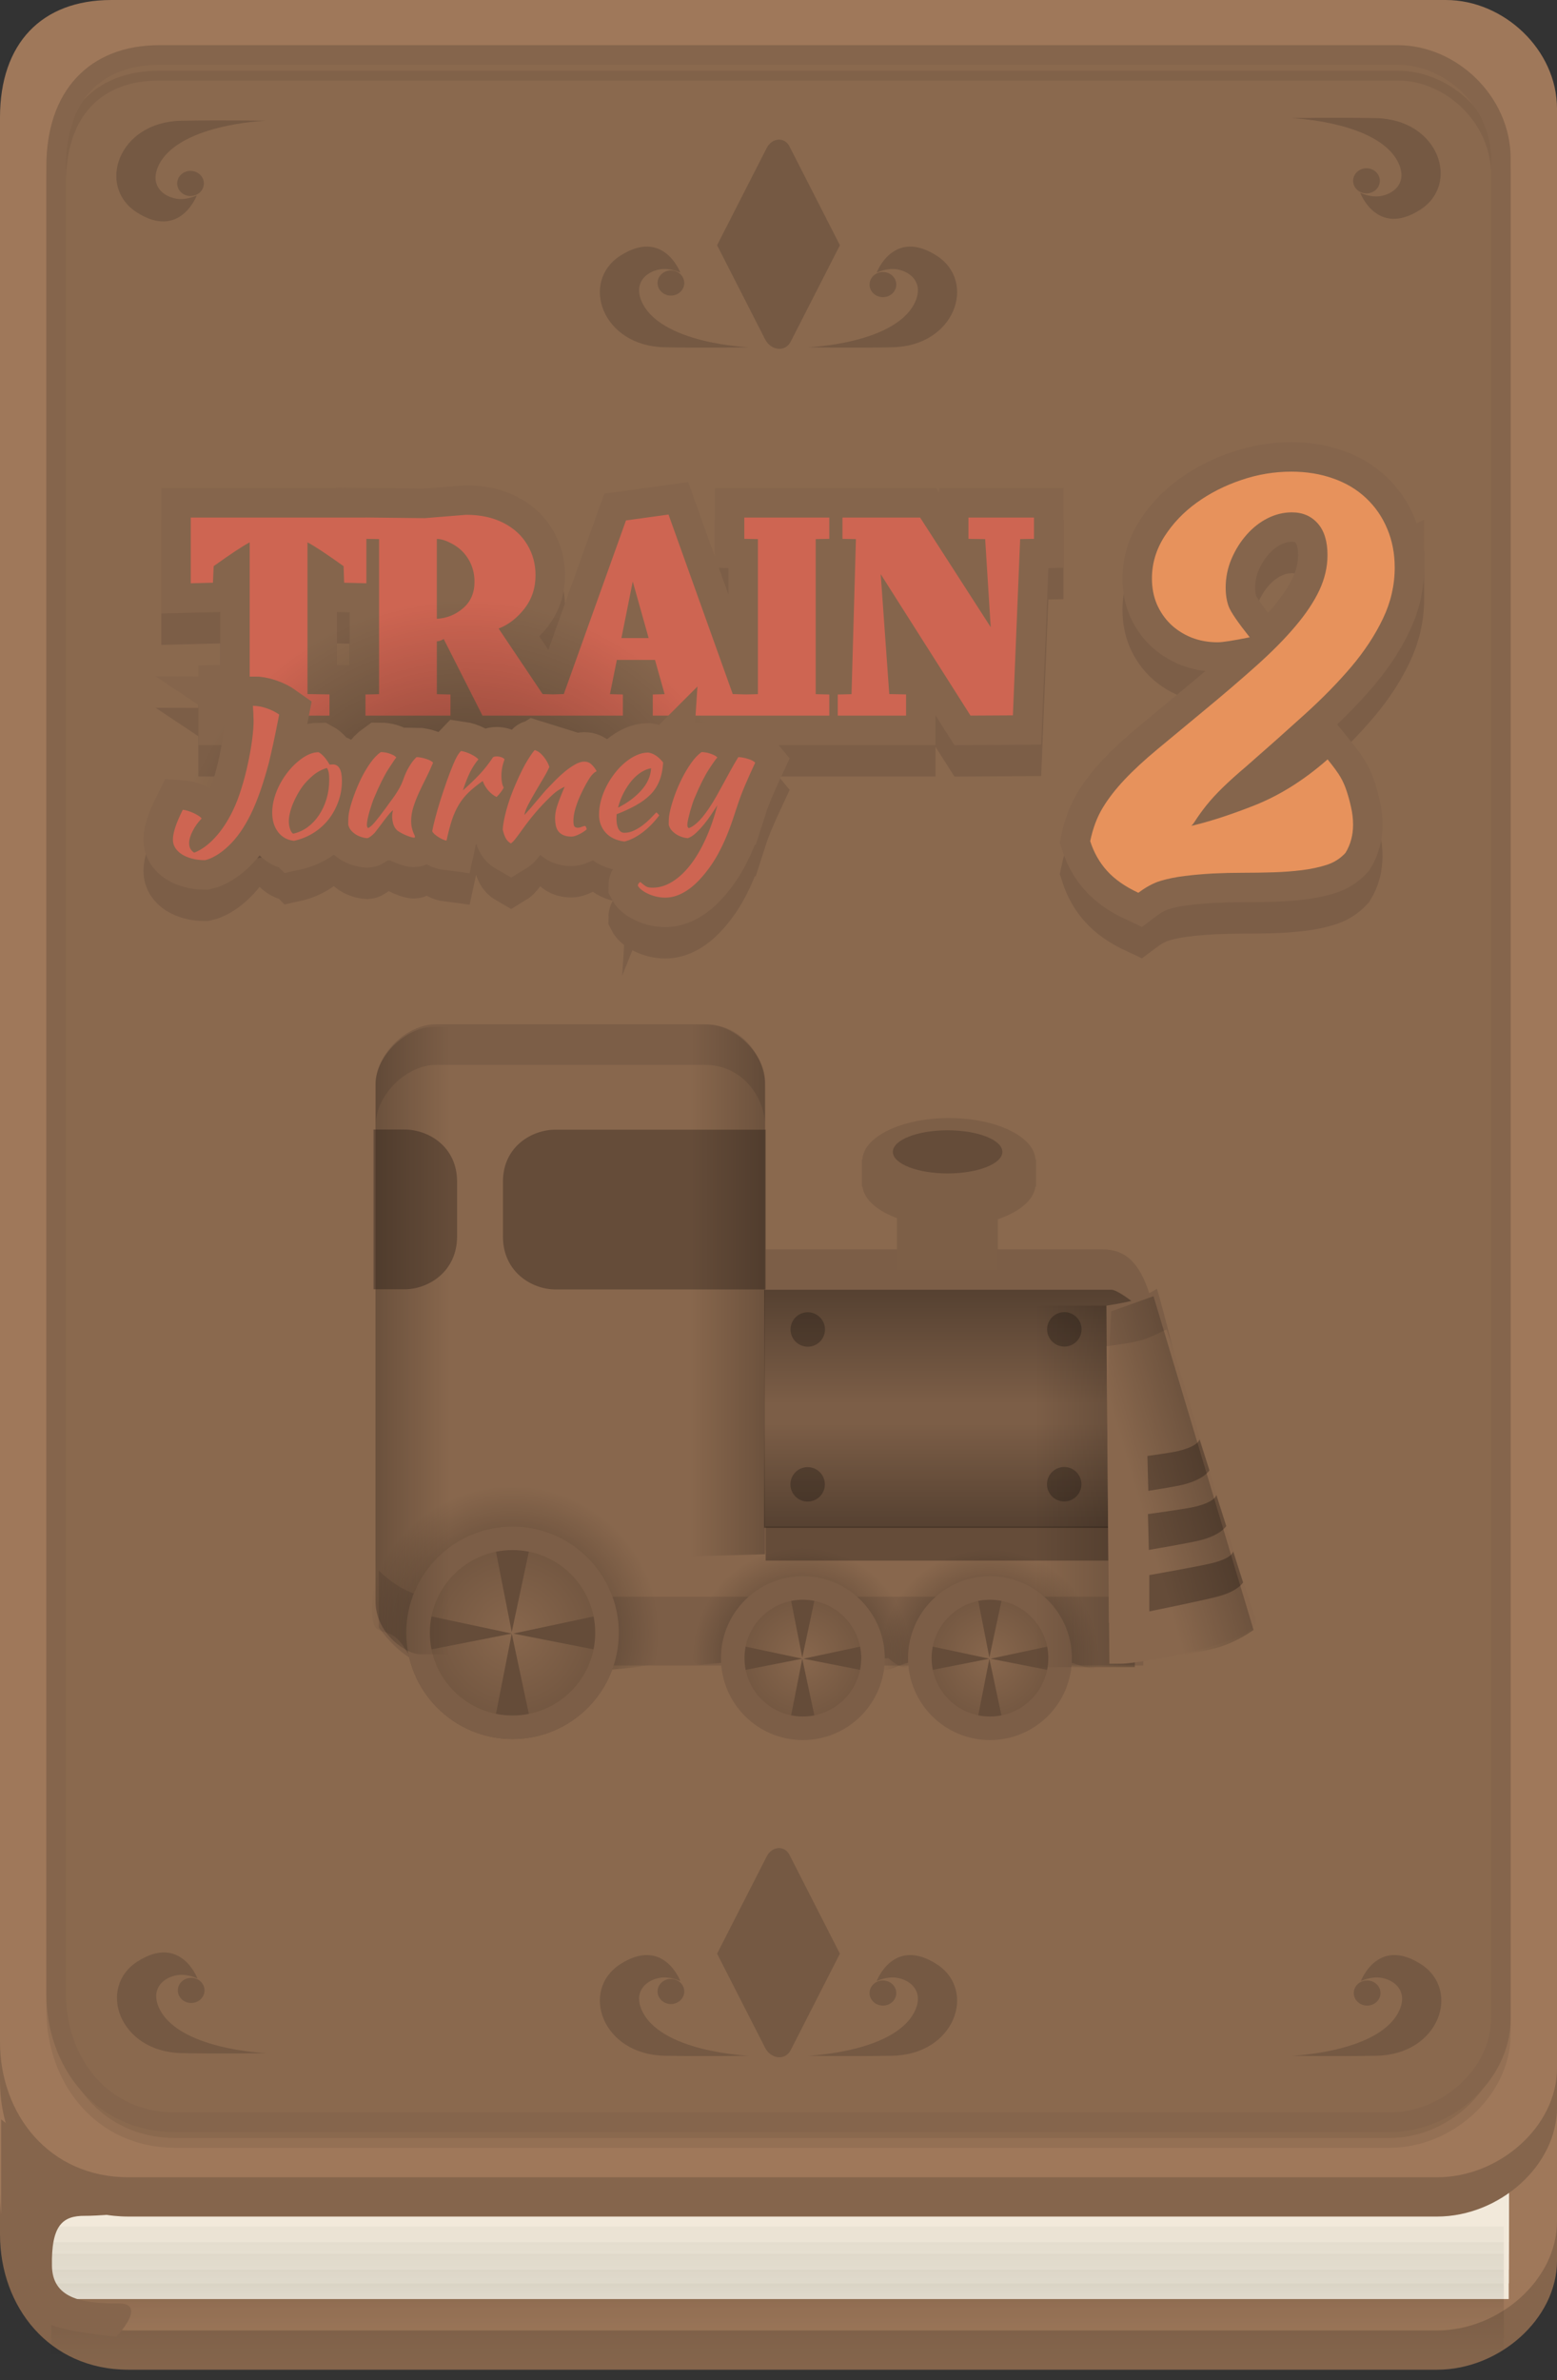 <svg version="1.1" xmlns="http://www.w3.org/2000/svg" xmlns:xlink="http://www.w3.org/1999/xlink" width="198.294" height="302.996" viewBox="0,0,198.294,302.996"><rect x="0" y="0" width="198.294" height="302.996" fill="#333333" stroke="none"/><defs><linearGradient x1="239.879" y1="264.945" x2="239.879" y2="344.404" gradientUnits="userSpaceOnUse" id="color-1"><stop offset="0" stop-color="#000000" stop-opacity="0.235"/><stop offset="1" stop-color="#000000" stop-opacity="0"/></linearGradient><linearGradient x1="239.879" y1="262.945" x2="239.879" y2="342.404" gradientUnits="userSpaceOnUse" id="color-2"><stop offset="0" stop-color="#000000" stop-opacity="0.235"/><stop offset="1" stop-color="#000000" stop-opacity="0"/></linearGradient><linearGradient x1="239.879" y1="261.195" x2="239.879" y2="340.654" gradientUnits="userSpaceOnUse" id="color-3"><stop offset="0" stop-color="#000000" stop-opacity="0.235"/><stop offset="1" stop-color="#000000" stop-opacity="0"/></linearGradient><linearGradient x1="239.879" y1="259.195" x2="239.879" y2="338.654" gradientUnits="userSpaceOnUse" id="color-4"><stop offset="0" stop-color="#000000" stop-opacity="0.235"/><stop offset="1" stop-color="#000000" stop-opacity="0"/></linearGradient><linearGradient x1="239.879" y1="257.695" x2="239.879" y2="337.154" gradientUnits="userSpaceOnUse" id="color-5"><stop offset="0" stop-color="#000000" stop-opacity="0.235"/><stop offset="1" stop-color="#000000" stop-opacity="0"/></linearGradient><linearGradient x1="239.879" y1="255.695" x2="239.879" y2="335.154" gradientUnits="userSpaceOnUse" id="color-6"><stop offset="0" stop-color="#000000" stop-opacity="0.235"/><stop offset="1" stop-color="#000000" stop-opacity="0"/></linearGradient><radialGradient cx="200.13" cy="155.648" r="37.901" gradientUnits="userSpaceOnUse" id="color-7"><stop offset="0" stop-color="#000000" stop-opacity="0.498"/><stop offset="1" stop-color="#000000" stop-opacity="0"/></radialGradient><radialGradient cx="206.052" cy="249.376" r="18.817" gradientUnits="userSpaceOnUse" id="color-8"><stop offset="0" stop-color="#000000" stop-opacity="0.502"/><stop offset="1" stop-color="#000000" stop-opacity="0"/></radialGradient><linearGradient x1="238.158" y1="235.907" x2="238.158" y2="222.519" gradientUnits="userSpaceOnUse" id="color-9"><stop offset="0" stop-color="#000000" stop-opacity="0.31"/><stop offset="1" stop-color="#000000" stop-opacity="0"/></linearGradient><linearGradient x1="238.288" y1="211.787" x2="228.812" y2="211.787" gradientUnits="userSpaceOnUse" id="color-10"><stop offset="0" stop-color="#000000" stop-opacity="0.204"/><stop offset="1" stop-color="#000000" stop-opacity="0"/></linearGradient><radialGradient cx="206.128" cy="249.274" r="13.525" gradientUnits="userSpaceOnUse" id="color-11"><stop offset="0" stop-color="#88674d"/><stop offset="1" stop-color="#6e533e"/></radialGradient><radialGradient cx="242.974" cy="252.358" r="13.971" gradientUnits="userSpaceOnUse" id="color-12"><stop offset="0" stop-color="#000000" stop-opacity="0.502"/><stop offset="1" stop-color="#000000" stop-opacity="0"/></radialGradient><radialGradient cx="266.879" cy="252.542" r="13.971" gradientUnits="userSpaceOnUse" id="color-13"><stop offset="0" stop-color="#000000" stop-opacity="0.502"/><stop offset="1" stop-color="#000000" stop-opacity="0"/></radialGradient><radialGradient cx="243.102" cy="252.5" r="10.042" gradientUnits="userSpaceOnUse" id="color-14"><stop offset="0" stop-color="#88674d"/><stop offset="1" stop-color="#6e533e"/></radialGradient><radialGradient cx="266.932" cy="252.5" r="10.042" gradientUnits="userSpaceOnUse" id="color-15"><stop offset="0" stop-color="#88674d"/><stop offset="1" stop-color="#6e533e"/></radialGradient><linearGradient x1="188.679" y1="212.08" x2="198.155" y2="212.08" gradientUnits="userSpaceOnUse" id="color-16"><stop offset="0" stop-color="#000000" stop-opacity="0.212"/><stop offset="1" stop-color="#000000" stop-opacity="0"/></linearGradient><linearGradient x1="238.181" y1="205.606" x2="238.181" y2="220.236" gradientUnits="userSpaceOnUse" id="color-17"><stop offset="0" stop-color="#000000" stop-opacity="0.31"/><stop offset="1" stop-color="#000000" stop-opacity="0"/></linearGradient><linearGradient x1="272.657" y1="230.636" x2="285.382" y2="230.636" gradientUnits="userSpaceOnUse" id="color-18"><stop offset="0" stop-color="#000000" stop-opacity="0"/><stop offset="1" stop-color="#000000" stop-opacity="0.208"/></linearGradient><linearGradient x1="302.205" y1="254.729" x2="293.11" y2="257.391" gradientUnits="userSpaceOnUse" id="color-19"><stop offset="0" stop-color="#000000" stop-opacity="0.196"/><stop offset="1" stop-color="#000000" stop-opacity="0"/></linearGradient></defs><g transform="translate(-140.853,-41.407)"><g data-paper-data="{&quot;isPaintingLayer&quot;:true}" fill-rule="nonzero" stroke-linejoin="miter" stroke-miterlimit="10" stroke-dasharray="" stroke-dashoffset="0" style="mix-blend-mode: normal"><path d="M140.853,325.889c0,-29.905 0,-194.254 0,-245.031c0,-9.436 5.316,-14.95 14.159,-14.95c39.291,0 148.223,0 169.977,0c7.39,0 14.159,6.337 14.159,13.846c0,28.3 0,202.15 0,249.446c0,7.432 -7.367,13.892 -15.262,13.892c-21.88,0 -125.965,0 -166.665,0c-10.157,0 -16.366,-8.081 -16.366,-17.204z" fill="#85654c" stroke="none" stroke-width="0" stroke-linecap="butt"/><path d="M140.853,320.889c0,-29.905 0,-194.254 0,-245.031c0,-9.436 5.316,-14.95 14.159,-14.95c39.291,0 148.223,0 169.977,0c7.39,0 14.159,6.337 14.159,13.846c0,28.3 0,202.15 0,249.446c0,7.432 -7.367,13.892 -15.262,13.892c-21.88,0 -125.965,0 -166.665,0c-10.157,0 -16.366,-8.081 -16.366,-17.204z" fill="#9f785a" stroke="none" stroke-width="0" stroke-linecap="butt"/><path d="M147.392,344.404v-79.458h184.974v79.458z" fill="url(#color-1)" stroke="none" stroke-width="0" stroke-linecap="butt"/><path d="M147,334.096v-260h186v260z" fill="#f2e9da" stroke="none" stroke-width="0" stroke-linecap="butt"/><path d="M147.392,342.404v-79.458h184.974v79.458z" fill="url(#color-2)" stroke="none" stroke-width="0" stroke-linecap="butt"/><path d="M147,332.096v-260h186v260z" fill="#f2e9da" stroke="none" stroke-width="0" stroke-linecap="butt"/><path d="M147.392,340.654v-79.458h184.974v79.458z" fill="url(#color-3)" stroke="none" stroke-width="0" stroke-linecap="butt"/><path d="M147,330.346v-260h186v260z" fill="#f2e9da" stroke="none" stroke-width="0" stroke-linecap="butt"/><path d="M147.392,338.654v-79.458h184.974v79.458z" fill="url(#color-4)" stroke="none" stroke-width="0" stroke-linecap="butt"/><path d="M147,328.346v-260h186v260z" fill="#f2e9da" stroke="none" stroke-width="0" stroke-linecap="butt"/><path d="M147.392,337.154v-79.458h184.974v79.458z" fill="url(#color-5)" stroke="none" stroke-width="0" stroke-linecap="butt"/><path d="M147,326.846v-260h186v260z" fill="#f2e9da" stroke="none" stroke-width="0" stroke-linecap="butt"/><path d="M147.392,335.154v-79.458h184.974v79.458z" fill="url(#color-6)" stroke="none" stroke-width="0" stroke-linecap="butt"/><path d="M147,324.846v-260h186v260z" fill="#f2e9da" stroke="none" stroke-width="0" stroke-linecap="butt"/><path d="M140.853,306.389c0,-29.905 0,-194.254 0,-245.031c0,-9.436 5.316,-14.95 14.159,-14.95c39.291,0 148.223,0 169.977,0c7.39,0 14.159,6.337 14.159,13.846c0,28.3 0,202.15 0,249.446c0,7.432 -7.367,13.892 -15.262,13.892c-21.88,0 -125.965,0 -166.665,0c-10.157,0 -16.366,-8.081 -16.366,-17.204z" fill="#85654c" stroke="none" stroke-width="0" stroke-linecap="butt"/><path d="M140.853,301.389c0,-29.905 0,-194.254 0,-245.031c0,-9.436 5.316,-14.95 14.159,-14.95c39.291,0 148.223,0 169.977,0c7.39,0 14.159,6.337 14.159,13.846c0,28.3 0,202.15 0,249.446c0,7.432 -7.367,13.892 -15.262,13.892c-21.88,0 -125.965,0 -166.665,0c-10.157,0 -16.366,-8.081 -16.366,-17.204z" fill="#9f785a" stroke="none" stroke-width="0" stroke-linecap="butt"/><path d="M148.007,297.258c0,-28.395 0,-184.443 0,-232.655c0,-8.96 4.932,-14.195 13.137,-14.195c36.456,0 137.528,0 157.712,0c6.857,0 13.137,6.017 13.137,13.147c0,26.871 0,191.94 0,236.847c0,7.057 -6.836,13.191 -14.161,13.191c-20.302,0 -116.876,0 -154.64,0c-9.424,0 -15.185,-7.673 -15.185,-16.335z" fill-opacity="0.067" fill="#000000" stroke-opacity="0.067" stroke="#000000" stroke-width="2.5" stroke-linecap="butt"/><path d="M187.517,111.298v8.366l-2.833,-0.073l-0.073,-2.107c-2.207,-1.578 -3.74,-2.588 -4.598,-3.031v19.316l2.802,0.042v2.699h-12.953v-2.699l2.792,-0.042v-19.316c-0.858,0.443 -2.387,1.453 -4.588,3.031l-0.093,2.107l-2.823,0.073v-8.366zM212.036,133.821v2.688h-9.736l-5.314,-10.493l0.934,0.228c-0.422,0.512 -0.9,0.782 -1.432,0.81v6.726l1.733,0.042v2.688h-10.825v-2.688l1.733,-0.042v-19.741l-1.733,-0.031v-2.719l7.556,0.083l5.262,-0.426c1.841,0 3.425,0.343 4.754,1.028c1.335,0.685 2.349,1.612 3.041,2.782c0.699,1.169 1.048,2.46 1.048,3.871c0,1.633 -0.471,3.055 -1.412,4.266c-0.941,1.204 -2.038,2.048 -3.29,2.533l5.605,8.345l2.076,0.052zM196.488,124.189c1.273,-0.076 2.391,-0.529 3.352,-1.36c0.962,-0.83 1.443,-1.948 1.443,-3.352c0,-1.024 -0.239,-1.951 -0.716,-2.782c-0.477,-0.83 -1.131,-1.484 -1.962,-1.962c-0.83,-0.477 -1.536,-0.716 -2.117,-0.716zM236.124,133.821v2.688h-12.133v-2.688l1.505,-0.042l-1.225,-4.359h-4.857l-0.882,4.359l1.65,0.042v2.688h-9.476v-2.688l1.951,-0.052l7.919,-22.108l5.418,-0.747l8.179,22.855zM223.462,126.639c0,0 0.896,-7.203 -2.024,-7.203c-2.92,0 -1.443,7.203 -1.443,7.203zM235.644,133.821l1.733,-0.042v-19.741l-1.733,-0.031v-2.709h10.825v2.709l-1.733,0.031v19.741l1.733,0.042v2.688h-10.825zM272.539,111.298v2.709l-1.764,0.031l-0.924,22.44l-5.397,0.031c0,0 -7.375,-11.559 -11.438,-18.008c-4.438,-7.044 1.09,15.268 1.09,15.268l2.138,0.042v2.699h-8.698v-2.688l1.754,-0.042l0.56,-19.741l-1.713,-0.031v-2.709h9.891l8.988,13.95l-0.706,-11.209l-2.128,-0.031v-2.709z" fill="#e3edff" stroke="#85654c" stroke-width="7.5" stroke-linecap="square"/><path d="M318.479,117.646c0,2.262 -0.5,4.434 -1.5,6.514c-0.99,2.08 -2.333,4.126 -4.03,6.135c-1.697,2 -3.691,4.035 -5.984,6.105c-2.282,2.07 -4.742,4.257 -7.378,6.56c-1.192,1.01 -2.192,1.909 -3,2.697c-0.808,0.788 -1.5,1.54 -2.075,2.257c-0.566,0.707 -1.06,1.394 -1.485,2.06c-0.424,0.667 -0.783,0.904 -1.076,0.712c2.383,-0.505 5.216,-1.399 8.499,-2.681c3.292,-1.283 6.454,-3.257 9.483,-5.923c0.798,0.99 1.348,1.747 1.651,2.272c0.303,0.525 0.561,1.111 0.773,1.757c0.212,0.636 0.399,1.323 0.561,2.06c0.172,0.737 0.258,1.48 0.258,2.227c0,1.333 -0.323,2.53 -0.97,3.59c-0.656,0.717 -1.459,1.227 -2.409,1.53c-0.949,0.303 -1.995,0.525 -3.136,0.667c-1.131,0.141 -2.338,0.232 -3.621,0.273c-1.273,0.04 -2.585,0.061 -3.939,0.061c-1.273,0 -2.54,0.03 -3.802,0.091c-1.262,0.071 -2.459,0.177 -3.59,0.318c-1.131,0.141 -2.151,0.348 -3.06,0.621c-0.899,0.273 -1.838,0.778 -2.818,1.515c-1.677,-0.778 -3,-1.702 -3.969,-2.772c-0.97,-1.06 -1.692,-2.328 -2.166,-3.802c0.343,-1.636 0.869,-3.04 1.576,-4.211c0.707,-1.182 1.636,-2.383 2.787,-3.606c1.151,-1.222 2.555,-2.52 4.211,-3.893c1.666,-1.374 3.616,-2.989 5.848,-4.848c2.495,-2.06 4.737,-3.979 6.726,-5.757c2,-1.788 3.666,-3.474 4.999,-5.06c1.343,-1.586 2.358,-3.111 3.045,-4.575c0.687,-1.475 1.03,-2.959 1.03,-4.454c0,-1.767 -0.414,-3.116 -1.242,-4.045c-0.828,-0.939 -1.929,-1.409 -3.303,-1.409c-1.04,0 -2.06,0.247 -3.06,0.742c-0.99,0.495 -1.884,1.192 -2.681,2.091c-0.798,0.899 -1.444,1.929 -1.939,3.09c-0.495,1.161 -0.742,2.383 -0.742,3.666c0,0.919 0.131,1.727 0.394,2.424c0.273,0.697 1.161,1.995 2.666,3.893c-2.101,0.424 -3.459,0.636 -4.075,0.636c-1.202,0 -2.318,-0.202 -3.348,-0.606c-1.02,-0.414 -1.904,-0.98 -2.651,-1.697c-0.747,-0.727 -1.333,-1.581 -1.757,-2.56c-0.414,-0.99 -0.621,-2.075 -0.621,-3.257c0,-1.899 0.53,-3.681 1.591,-5.348c1.071,-1.666 2.439,-3.101 4.105,-4.302c1.677,-1.212 3.56,-2.171 5.651,-2.878c2.091,-0.717 4.227,-1.076 6.408,-1.076c1.919,0 3.691,0.288 5.317,0.864c1.626,0.566 3.025,1.399 4.196,2.5c1.172,1.101 2.07,2.404 2.697,3.908c0.636,1.505 0.954,3.146 0.954,4.923c0,0 -0,-2.262 -0,-0z" fill="#e3edff" stroke="#85654c" stroke-width="7.5" stroke-linecap="square"/><path d="M173.063,135.265c0.561,0 1.144,0.104 1.751,0.312c0.607,0.208 1.139,0.474 1.595,0.798c-0.145,0.757 -0.28,1.439 -0.408,2.046c-0.127,0.607 -0.243,1.159 -0.347,1.656c-0.104,0.491 -0.205,0.942 -0.303,1.353c-0.092,0.405 -0.182,0.783 -0.269,1.136c-0.358,1.335 -0.725,2.54 -1.101,3.616c-0.376,1.069 -0.775,2.035 -1.197,2.896c-0.422,0.855 -0.867,1.616 -1.335,2.28c-0.468,0.665 -0.968,1.249 -1.5,1.751c-0.514,0.491 -1.032,0.89 -1.552,1.197c-0.52,0.312 -1,0.514 -1.439,0.607c-0.595,0 -1.144,-0.066 -1.647,-0.199c-0.503,-0.133 -0.936,-0.315 -1.301,-0.546c-0.358,-0.231 -0.639,-0.506 -0.841,-0.824c-0.197,-0.318 -0.295,-0.668 -0.295,-1.049c0,-0.416 0.101,-0.939 0.303,-1.569c0.208,-0.63 0.526,-1.373 0.954,-2.228c0.179,0.012 0.387,0.055 0.624,0.13c0.237,0.075 0.474,0.165 0.711,0.269c0.237,0.104 0.451,0.22 0.642,0.347c0.197,0.121 0.338,0.243 0.425,0.364c-0.474,0.486 -0.858,1.023 -1.153,1.613c-0.295,0.584 -0.442,1.09 -0.442,1.517c0,0.249 0.046,0.474 0.139,0.676c0.098,0.202 0.266,0.384 0.503,0.546c0.902,-0.341 1.78,-0.974 2.636,-1.899c0.861,-0.925 1.624,-2.075 2.289,-3.451c0.399,-0.815 0.76,-1.749 1.084,-2.801c0.329,-1.052 0.607,-2.107 0.832,-3.165c0.231,-1.058 0.41,-2.069 0.538,-3.035c0.127,-0.971 0.191,-1.789 0.191,-2.454c0,-0.104 -0.006,-0.249 -0.017,-0.434c-0.006,-0.185 -0.012,-0.376 -0.017,-0.572c-0.006,-0.202 -0.017,-0.384 -0.035,-0.546c-0.012,-0.168 -0.017,-0.28 -0.017,-0.338zM178.294,152.45c-0.844,-0.092 -1.517,-0.462 -2.02,-1.11c-0.503,-0.653 -0.754,-1.483 -0.754,-2.488c0,-0.595 0.09,-1.211 0.269,-1.847c0.179,-0.636 0.431,-1.251 0.754,-1.847c0.324,-0.601 0.708,-1.168 1.153,-1.699c0.445,-0.532 0.928,-0.991 1.448,-1.379c0.809,-0.607 1.569,-0.91 2.28,-0.91c0.474,0.254 0.942,0.78 1.405,1.578c0.069,0 0.133,-0.003 0.191,-0.009c0.064,-0.012 0.133,-0.017 0.208,-0.017c0.78,0 1.171,0.697 1.171,2.09c0,0.931 -0.153,1.815 -0.46,2.653c-0.301,0.838 -0.72,1.598 -1.257,2.28c-0.538,0.676 -1.182,1.249 -1.933,1.717c-0.746,0.462 -1.564,0.792 -2.454,0.988zM179.43,145.453c-0.254,0.341 -0.491,0.711 -0.711,1.11c-0.22,0.399 -0.413,0.803 -0.581,1.214c-0.162,0.405 -0.286,0.798 -0.373,1.179c-0.087,0.376 -0.13,0.711 -0.13,1.006c0,0.353 0.058,0.694 0.173,1.023c0.121,0.324 0.254,0.509 0.399,0.555c0.665,-0.15 1.275,-0.428 1.829,-0.832c0.555,-0.41 1.035,-0.919 1.439,-1.526c0.41,-0.607 0.731,-1.295 0.962,-2.064c0.231,-0.769 0.347,-1.59 0.347,-2.462c0,-0.387 -0.023,-0.691 -0.069,-0.91c-0.046,-0.22 -0.121,-0.41 -0.225,-0.572c-0.647,0.191 -1.228,0.5 -1.743,0.928c-0.509,0.428 -0.948,0.879 -1.318,1.353zM191.507,151.184c-0.283,-0.237 -0.474,-0.532 -0.572,-0.884c-0.092,-0.358 -0.139,-0.665 -0.139,-0.919c0,-0.306 0.038,-0.572 0.113,-0.798c-0.064,0 -0.199,0.118 -0.408,0.355c-0.202,0.237 -0.428,0.52 -0.676,0.85c-0.243,0.324 -0.483,0.642 -0.72,0.954c-0.237,0.306 -0.413,0.535 -0.529,0.685c-0.197,0.208 -0.379,0.37 -0.546,0.486c-0.168,0.121 -0.303,0.188 -0.408,0.199c-0.237,-0.012 -0.486,-0.061 -0.746,-0.147c-0.26,-0.081 -0.506,-0.194 -0.737,-0.338c-0.225,-0.15 -0.425,-0.327 -0.598,-0.529c-0.168,-0.208 -0.28,-0.445 -0.338,-0.711c0,-0.416 0.009,-0.757 0.026,-1.023c0.023,-0.266 0.072,-0.555 0.147,-0.867c0.133,-0.561 0.329,-1.197 0.59,-1.907c0.26,-0.711 0.558,-1.41 0.893,-2.098c0.341,-0.688 0.723,-1.332 1.144,-1.933c0.422,-0.601 0.87,-1.069 1.344,-1.405c0.133,0 0.289,0.012 0.468,0.035c0.179,0.017 0.361,0.058 0.546,0.121c0.185,0.058 0.361,0.127 0.529,0.208c0.173,0.081 0.318,0.188 0.434,0.321c-0.133,0.15 -0.471,0.647 -1.014,1.491c-0.538,0.838 -1.139,2.049 -1.803,3.633c-0.075,0.162 -0.165,0.399 -0.269,0.711c-0.104,0.312 -0.208,0.639 -0.312,0.98c-0.098,0.341 -0.182,0.673 -0.251,0.997c-0.064,0.324 -0.095,0.584 -0.095,0.78c0,0.116 0.017,0.205 0.052,0.269c0.035,0.058 0.066,0.101 0.095,0.13c0.225,-0.092 0.509,-0.338 0.85,-0.737c0.341,-0.399 0.815,-1.012 1.422,-1.838c0.145,-0.208 0.315,-0.445 0.512,-0.711c0.202,-0.266 0.408,-0.549 0.616,-0.85c0.208,-0.306 0.405,-0.621 0.59,-0.945c0.185,-0.329 0.335,-0.656 0.451,-0.98c0.064,-0.179 0.142,-0.39 0.234,-0.633c0.098,-0.243 0.217,-0.497 0.355,-0.763c0.145,-0.272 0.309,-0.543 0.494,-0.815c0.185,-0.272 0.402,-0.526 0.65,-0.763c0.191,0 0.396,0.023 0.616,0.069c0.225,0.04 0.436,0.095 0.633,0.165c0.202,0.064 0.379,0.136 0.529,0.217c0.15,0.081 0.26,0.168 0.329,0.26c-0.266,0.647 -0.561,1.292 -0.884,1.933c-0.324,0.636 -0.627,1.26 -0.91,1.873c-0.283,0.613 -0.52,1.223 -0.711,1.829c-0.191,0.607 -0.286,1.199 -0.286,1.777c0,0.312 0.026,0.584 0.078,0.815c0.052,0.225 0.107,0.416 0.165,0.572c0.058,0.156 0.113,0.283 0.165,0.382c0.052,0.104 0.078,0.194 0.078,0.269c0,0.017 -0.014,0.04 -0.043,0.069c-0.017,0.017 -0.032,0.026 -0.043,0.026c-0.104,0 -0.237,-0.023 -0.399,-0.069c-0.162,-0.046 -0.344,-0.11 -0.546,-0.191c-0.202,-0.081 -0.405,-0.173 -0.607,-0.277c-0.197,-0.104 -0.382,-0.214 -0.555,-0.329zM195.9,151.227c0.075,-0.428 0.205,-0.994 0.39,-1.699c0.185,-0.705 0.402,-1.454 0.65,-2.246c0.254,-0.792 0.52,-1.587 0.798,-2.384c0.283,-0.798 0.558,-1.514 0.824,-2.15c0.191,-0.457 0.361,-0.815 0.512,-1.075c0.15,-0.26 0.312,-0.48 0.486,-0.659c0.208,0.029 0.422,0.081 0.642,0.156c0.225,0.075 0.442,0.165 0.65,0.269c0.208,0.104 0.393,0.211 0.555,0.321c0.162,0.11 0.286,0.217 0.373,0.321c-0.399,0.474 -0.751,1.014 -1.058,1.621c-0.301,0.607 -0.607,1.384 -0.919,2.332c-0.312,0.948 1.512,-1.39 2.124,-2.038c0.613,-0.653 1.185,-1.381 1.717,-2.185c0.092,-0.069 0.249,-0.104 0.468,-0.104c0.208,0 0.408,0.035 0.598,0.104c0.191,0.064 0.324,0.153 0.399,0.269c-0.266,0.711 -0.399,1.413 -0.399,2.107c0,0.653 0.095,1.142 0.286,1.465c-0.012,0.092 -0.11,0.266 -0.295,0.52c-0.185,0.249 -0.387,0.483 -0.607,0.702c-0.405,-0.208 -0.763,-0.491 -1.075,-0.85c-0.306,-0.364 -0.535,-0.76 -0.685,-1.188c-0.694,0.486 -1.286,0.962 -1.777,1.431c-0.486,0.462 -0.902,0.98 -1.249,1.552c-0.347,0.566 -0.644,1.22 -0.893,1.96c-0.243,0.74 -0.474,1.621 -0.694,2.644c-0.133,-0.017 -0.292,-0.066 -0.477,-0.147c-0.185,-0.081 -0.37,-0.182 -0.555,-0.303c-0.185,-0.116 -0.353,-0.24 -0.503,-0.373c-0.145,-0.133 -0.24,-0.257 -0.286,-0.373zM208.972,140.901c0.387,0.121 0.749,0.387 1.084,0.798c0.341,0.405 0.595,0.85 0.763,1.335c-0.168,0.399 -0.422,0.881 -0.763,1.448c-0.335,0.561 -0.673,1.133 -1.014,1.717c-0.341,0.584 -0.65,1.139 -0.928,1.665c-0.272,0.526 -0.486,0.904 -0.532,1.245c-0.046,0.341 0.555,-0.491 0.844,-0.82c0.289,-0.335 0.569,-0.668 0.841,-0.997c0.277,-0.335 0.535,-0.639 0.772,-0.91c0.237,-0.277 0.422,-0.483 0.555,-0.616c0.283,-0.295 0.616,-0.639 0.997,-1.032c0.387,-0.393 0.792,-0.763 1.214,-1.11c0.422,-0.347 0.847,-0.642 1.275,-0.884c0.428,-0.249 0.821,-0.373 1.179,-0.373c0.382,0 0.702,0.13 0.962,0.39c0.26,0.26 0.462,0.532 0.607,0.815c0,0.029 -0.055,0.069 -0.165,0.121c-0.11,0.052 -0.269,0.197 -0.477,0.434c-0.208,0.266 -0.442,0.633 -0.702,1.101c-0.254,0.462 -0.506,0.965 -0.754,1.509c-0.243,0.538 -0.445,1.087 -0.607,1.647c-0.162,0.561 -0.243,1.072 -0.243,1.535c0,0.37 0.046,0.607 0.139,0.711c0.098,0.104 0.237,0.156 0.416,0.156c0.162,0 0.329,-0.038 0.503,-0.113c0.179,-0.075 0.321,-0.113 0.425,-0.113c0.064,0.029 0.113,0.092 0.147,0.191c0.035,0.092 0.052,0.176 0.052,0.251c-0.116,0.104 -0.254,0.208 -0.416,0.312c-0.162,0.104 -0.332,0.202 -0.512,0.295c-0.179,0.087 -0.355,0.159 -0.529,0.217c-0.168,0.058 -0.318,0.087 -0.451,0.087c-0.428,0 -0.78,-0.064 -1.058,-0.191c-0.272,-0.121 -0.486,-0.286 -0.642,-0.494c-0.156,-0.208 -0.263,-0.457 -0.321,-0.746c-0.058,-0.289 -0.087,-0.595 -0.087,-0.919c0,-0.179 0.014,-0.379 0.043,-0.598c0.029,-0.225 0.087,-0.488 0.173,-0.789c0.092,-0.306 0.22,-0.67 0.381,-1.092c0.162,-0.422 0.37,-0.928 0.624,-1.517c-0.029,0 -0.228,0.104 -0.598,0.312c-0.37,0.208 -0.772,0.526 -1.205,0.954c-0.694,0.665 -1.318,1.324 -1.873,1.977c-0.555,0.647 -1.121,1.373 -1.699,2.176c-0.324,0.457 -0.61,0.844 -0.858,1.162c-0.249,0.318 -0.451,0.529 -0.624,0.633c-0.312,-0.179 -0.543,-0.428 -0.694,-0.746c-0.15,-0.318 -0.254,-0.647 -0.329,-0.988c0,-0.277 0.04,-0.63 0.121,-1.058c0.081,-0.434 0.191,-0.913 0.329,-1.439c0.145,-0.526 0.318,-1.075 0.52,-1.647c0.208,-0.578 0.439,-1.156 0.694,-1.734c0.561,-1.301 1.075,-2.321 1.543,-3.061c0.468,-0.74 0.76,-1.142 0.876,-1.205c0,0 -0.387,-0.121 -0,-0zM225.311,142.479c-0.058,0.919 -0.223,1.708 -0.494,2.367c-0.266,0.659 -0.647,1.237 -1.144,1.734c-0.491,0.491 -1.092,0.936 -1.803,1.335c-0.711,0.399 -1.54,0.783 -2.488,1.153c0,0.092 -0.003,0.188 -0.009,0.286c-0.006,0.092 -0.009,0.191 -0.009,0.295c0,0.191 0.014,0.39 0.043,0.598c0.029,0.208 0.081,0.402 0.156,0.581c0.075,0.173 0.179,0.318 0.312,0.434c0.133,0.11 0.301,0.165 0.503,0.165c0.405,0 0.798,-0.09 1.179,-0.269c0.387,-0.179 0.754,-0.396 1.101,-0.65c0.347,-0.26 0.67,-0.54 0.971,-0.841c0.306,-0.306 0.815,-0.841 0.815,-0.841c0,0 0.275,0.26 0.373,0.382c-0.665,0.884 -1.393,1.621 -2.185,2.211c-0.792,0.584 -1.543,0.957 -2.254,1.118c-1.017,-0.121 -1.812,-0.494 -2.384,-1.118c-0.566,-0.63 -0.85,-1.39 -0.85,-2.28c0,-0.607 0.084,-1.223 0.251,-1.847c0.173,-0.63 0.41,-1.237 0.711,-1.821c0.306,-0.59 0.662,-1.142 1.066,-1.656c0.405,-0.52 0.841,-0.971 1.309,-1.353c0.468,-0.387 0.948,-0.691 1.439,-0.91c0.497,-0.225 0.991,-0.338 1.483,-0.338c0.676,0.092 1.312,0.514 1.907,1.266c0,0 0.058,-0.919 -0,-0zM223.776,143.216c-0.399,0.058 -0.812,0.22 -1.24,0.486c-0.428,0.266 -0.832,0.621 -1.214,1.066c-0.376,0.445 -0.72,0.962 -1.032,1.552c-0.312,0.59 -0.555,1.225 -0.728,1.907c1.185,-0.59 2.168,-1.318 2.948,-2.185c0.786,-0.867 1.208,-1.809 1.266,-2.827c0,0 0.399,-0.058 -0,0zM234.677,148.227c-0.341,1.081 -0.682,2.066 -1.023,2.957c-0.341,0.884 -0.705,1.699 -1.092,2.445c-0.382,0.751 -0.795,1.439 -1.24,2.064c-0.439,0.63 -0.928,1.228 -1.465,1.795c-0.676,0.711 -1.379,1.254 -2.107,1.63c-0.723,0.376 -1.448,0.564 -2.176,0.564c-0.37,0 -0.737,-0.04 -1.101,-0.121c-0.358,-0.081 -0.697,-0.194 -1.014,-0.338c-0.318,-0.139 -0.598,-0.301 -0.841,-0.486c-0.249,-0.185 -0.425,-0.379 -0.529,-0.581c0,-0.179 0.104,-0.335 0.312,-0.468c0.179,0.162 0.329,0.286 0.451,0.373c0.116,0.092 0.228,0.168 0.338,0.225c0.11,0.058 0.228,0.092 0.355,0.104c0.127,0.017 0.272,0.026 0.434,0.026c0.844,0 1.668,-0.249 2.471,-0.746c0.809,-0.491 1.572,-1.194 2.289,-2.107c0.717,-0.907 1.37,-2.009 1.96,-3.303c0.595,-1.295 1.101,-2.743 1.517,-4.344c0.416,-1.601 -0.436,0.665 -0.72,1.092c-0.277,0.428 -0.587,0.853 -0.928,1.275c-0.341,0.422 -0.694,0.803 -1.058,1.144c-0.358,0.341 -0.708,0.569 -1.049,0.685c-0.237,-0.012 -0.486,-0.061 -0.746,-0.147c-0.254,-0.081 -0.497,-0.194 -0.728,-0.338c-0.231,-0.15 -0.436,-0.327 -0.616,-0.529c-0.173,-0.208 -0.292,-0.445 -0.355,-0.711c0,-0.434 0.014,-0.777 0.043,-1.032c0.035,-0.26 0.09,-0.546 0.165,-0.858c0.133,-0.561 0.327,-1.197 0.581,-1.907c0.26,-0.711 0.564,-1.41 0.91,-2.098c0.347,-0.688 0.731,-1.332 1.153,-1.933c0.422,-0.601 0.864,-1.069 1.327,-1.405c0.116,0 0.263,0.012 0.442,0.035c0.179,0.017 0.364,0.058 0.555,0.121c0.191,0.058 0.376,0.127 0.555,0.208c0.179,0.081 0.335,0.188 0.468,0.321c-0.162,0.15 -0.517,0.647 -1.066,1.491c-0.549,0.838 -1.156,2.049 -1.821,3.633c-0.075,0.162 -0.165,0.399 -0.269,0.711c-0.104,0.312 -0.205,0.639 -0.303,0.98c-0.092,0.341 -0.176,0.673 -0.251,0.997c-0.075,0.324 -0.113,0.584 -0.113,0.78c0,0.116 0.017,0.205 0.052,0.269c0.04,0.058 0.075,0.101 0.104,0.13c0.266,-0.046 0.621,-0.266 1.066,-0.659c0.445,-0.393 0.948,-1.003 1.509,-1.829c0.358,-0.532 0.685,-1.061 0.98,-1.587c0.295,-0.526 0.587,-1.055 0.876,-1.587c0.289,-0.532 0.587,-1.078 0.893,-1.639c0.312,-0.566 0.647,-1.144 1.006,-1.734c0.191,0 0.396,0.023 0.616,0.069c0.225,0.04 0.442,0.095 0.65,0.165c0.208,0.064 0.387,0.136 0.538,0.217c0.156,0.081 0.272,0.168 0.347,0.26c-0.457,0.977 -0.884,1.931 -1.283,2.861c-0.399,0.931 -0.754,1.884 -1.066,2.861z" fill="#e3edff" stroke="#85654c" stroke-width="7.5" stroke-linecap="square"/><path d="M148.007,295.258c0,-28.395 0,-184.443 0,-232.655c0,-8.96 4.932,-14.195 13.137,-14.195c36.456,0 137.528,0 157.712,0c6.857,0 13.137,6.017 13.137,13.147c0,26.871 0,191.94 0,236.847c0,7.057 -6.836,13.191 -14.161,13.191c-20.302,0 -116.876,0 -154.64,0c-9.424,0 -15.185,-7.673 -15.185,-16.335z" fill-opacity="0.067" fill="#000000" stroke="#85654c" stroke-width="2.5" stroke-linecap="butt"/><path d="M187.517,107.298v8.366l-2.833,-0.073l-0.073,-2.107c-2.207,-1.578 -3.74,-2.588 -4.598,-3.031v19.316l2.802,0.042v2.699h-12.953v-2.699l2.792,-0.042v-19.316c-0.858,0.443 -2.387,1.453 -4.588,3.031l-0.093,2.107l-2.823,0.073v-8.366zM212.036,129.821v2.688h-9.736l-5.314,-10.493l0.934,0.228c-0.422,0.512 -0.9,0.782 -1.432,0.81v6.726l1.733,0.042v2.688h-10.825v-2.688l1.733,-0.042v-19.741l-1.733,-0.031v-2.719l7.556,0.083l5.262,-0.426c1.841,0 3.425,0.343 4.754,1.028c1.335,0.685 2.349,1.612 3.041,2.782c0.699,1.169 1.048,2.46 1.048,3.871c0,1.633 -0.471,3.055 -1.412,4.266c-0.941,1.204 -2.038,2.048 -3.29,2.533l5.605,8.345l2.076,0.052zM196.488,120.189c1.273,-0.076 2.391,-0.529 3.352,-1.36c0.962,-0.83 1.443,-1.948 1.443,-3.352c0,-1.024 -0.239,-1.951 -0.716,-2.782c-0.477,-0.83 -1.131,-1.484 -1.962,-1.962c-0.83,-0.477 -1.536,-0.716 -2.117,-0.716zM236.124,129.821v2.688h-12.133v-2.688l1.505,-0.042l-1.225,-4.359h-4.857l-0.882,4.359l1.65,0.042v2.688h-9.476v-2.688l1.951,-0.052l7.919,-22.108l5.418,-0.747l8.179,22.855zM223.462,122.639c0,0 0.896,-7.203 -2.024,-7.203c-2.92,0 -1.443,7.203 -1.443,7.203zM235.644,129.821l1.733,-0.042v-19.741l-1.733,-0.031v-2.709h10.825v2.709l-1.733,0.031v19.741l1.733,0.042v2.688h-10.825zM272.539,107.298v2.709l-1.764,0.031l-0.924,22.44l-5.397,0.031c0,0 -7.375,-11.559 -11.438,-18.008c-4.438,-7.044 1.09,15.268 1.09,15.268l2.138,0.042v2.699h-8.698v-2.688l1.754,-0.042l0.56,-19.741l-1.713,-0.031v-2.709h9.891l8.988,13.95l-0.706,-11.209l-2.128,-0.031v-2.709z" fill="#e3edff" stroke="#85654c" stroke-width="7.5" stroke-linecap="square"/><path d="M318.479,113.646c0,2.262 -0.5,4.434 -1.5,6.514c-0.99,2.08 -2.333,4.126 -4.03,6.135c-1.697,2 -3.691,4.035 -5.984,6.105c-2.282,2.07 -4.742,4.257 -7.378,6.56c-1.192,1.01 -2.192,1.909 -3,2.697c-0.808,0.788 -1.5,1.54 -2.075,2.257c-0.566,0.707 -1.06,1.394 -1.485,2.06c-0.424,0.667 -0.783,0.904 -1.076,0.712c2.383,-0.505 5.216,-1.399 8.499,-2.681c3.292,-1.283 6.454,-3.257 9.483,-5.923c0.798,0.99 1.348,1.747 1.651,2.272c0.303,0.525 0.561,1.111 0.773,1.757c0.212,0.636 0.399,1.323 0.561,2.06c0.172,0.737 0.258,1.48 0.258,2.227c0,1.333 -0.323,2.53 -0.97,3.59c-0.656,0.717 -1.459,1.227 -2.409,1.53c-0.949,0.303 -1.995,0.525 -3.136,0.667c-1.131,0.141 -2.338,0.232 -3.621,0.273c-1.273,0.04 -2.585,0.061 -3.939,0.061c-1.273,0 -2.54,0.03 -3.802,0.091c-1.262,0.071 -2.459,0.177 -3.59,0.318c-1.131,0.141 -2.151,0.348 -3.06,0.621c-0.899,0.273 -1.838,0.778 -2.818,1.515c-1.677,-0.778 -3,-1.702 -3.969,-2.772c-0.97,-1.06 -1.692,-2.328 -2.166,-3.802c0.343,-1.636 0.869,-3.04 1.576,-4.211c0.707,-1.182 1.636,-2.383 2.787,-3.606c1.151,-1.222 2.555,-2.52 4.211,-3.893c1.666,-1.374 3.616,-2.989 5.848,-4.848c2.495,-2.06 4.737,-3.979 6.726,-5.757c2,-1.788 3.666,-3.474 4.999,-5.06c1.343,-1.586 2.358,-3.111 3.045,-4.575c0.687,-1.475 1.03,-2.959 1.03,-4.454c0,-1.767 -0.414,-3.116 -1.242,-4.045c-0.828,-0.939 -1.929,-1.409 -3.303,-1.409c-1.04,0 -2.06,0.247 -3.06,0.742c-0.99,0.495 -1.884,1.192 -2.681,2.091c-0.798,0.899 -1.444,1.929 -1.939,3.09c-0.495,1.161 -0.742,2.383 -0.742,3.666c0,0.919 0.131,1.727 0.394,2.424c0.273,0.697 1.161,1.995 2.666,3.893c-2.101,0.424 -3.459,0.636 -4.075,0.636c-1.202,0 -2.318,-0.202 -3.348,-0.606c-1.02,-0.414 -1.904,-0.98 -2.651,-1.697c-0.747,-0.727 -1.333,-1.581 -1.757,-2.56c-0.414,-0.99 -0.621,-2.075 -0.621,-3.257c0,-1.899 0.53,-3.681 1.591,-5.348c1.071,-1.666 2.439,-3.101 4.105,-4.302c1.677,-1.212 3.56,-2.171 5.651,-2.878c2.091,-0.717 4.227,-1.076 6.408,-1.076c1.919,0 3.691,0.288 5.317,0.864c1.626,0.566 3.025,1.399 4.196,2.5c1.172,1.101 2.07,2.404 2.697,3.908c0.636,1.505 0.954,3.146 0.954,4.923c0,0 -0,-2.262 -0,-0z" fill="#e3edff" stroke="#85654c" stroke-width="7.5" stroke-linecap="square"/><path d="M187.517,107.298v8.366l-2.833,-0.073l-0.073,-2.107c-2.207,-1.578 -3.74,-2.588 -4.598,-3.031v19.316l2.802,0.042v2.699h-12.953v-2.699l2.792,-0.042v-19.316c-0.858,0.443 -2.387,1.453 -4.588,3.031l-0.093,2.107l-2.823,0.073v-8.366zM212.036,129.821v2.688h-9.736l-5.314,-10.493l0.934,0.228c-0.422,0.512 -0.9,0.782 -1.432,0.81v6.726l1.733,0.042v2.688h-10.825v-2.688l1.733,-0.042v-19.741l-1.733,-0.031v-2.719l7.556,0.083l5.262,-0.426c1.841,0 3.425,0.343 4.754,1.028c1.335,0.685 2.349,1.612 3.041,2.782c0.699,1.169 1.048,2.46 1.048,3.871c0,1.633 -0.471,3.055 -1.412,4.266c-0.941,1.204 -2.038,2.048 -3.29,2.533l5.605,8.345l2.076,0.052zM196.488,120.189c1.273,-0.076 2.391,-0.529 3.352,-1.36c0.962,-0.83 1.443,-1.948 1.443,-3.352c0,-1.024 -0.239,-1.951 -0.716,-2.782c-0.477,-0.83 -1.131,-1.484 -1.962,-1.962c-0.83,-0.477 -1.536,-0.716 -2.117,-0.716zM236.124,129.821v2.688h-12.133v-2.688l1.505,-0.042l-1.225,-4.359h-4.857l-0.882,4.359l1.65,0.042v2.688h-9.476v-2.688l1.951,-0.052l7.919,-22.108l5.418,-0.747l8.179,22.855zM223.462,122.639l-2.024,-7.203l-1.443,7.203zM235.644,129.821l1.733,-0.042v-19.741l-1.733,-0.031v-2.709h10.825v2.709l-1.733,0.031v19.741l1.733,0.042v2.688h-10.825zM272.539,107.298v2.709l-1.764,0.031l-0.924,22.44l-5.397,0.031l-11.438,-18.008l1.09,15.268l2.138,0.042v2.699h-8.698v-2.688l1.754,-0.042l0.56,-19.741l-1.713,-0.031v-2.709h9.891l8.988,13.95l-0.706,-11.209l-2.128,-0.031v-2.709z" fill="#ce6552" stroke="none" stroke-width="1" stroke-linecap="square"/><path d="M318.479,113.646c0,2.262 -0.5,4.434 -1.5,6.514c-0.99,2.08 -2.333,4.126 -4.03,6.135c-1.697,2 -3.691,4.035 -5.984,6.105c-2.282,2.07 -4.742,4.257 -7.378,6.56c-1.192,1.01 -2.192,1.909 -3,2.697c-0.808,0.788 -1.5,1.54 -2.075,2.257c-0.566,0.707 -1.06,1.394 -1.485,2.06c-0.424,0.667 -0.783,0.904 -1.076,0.712c2.383,-0.505 5.216,-1.399 8.499,-2.681c3.292,-1.283 6.454,-3.257 9.483,-5.923c0.798,0.99 1.348,1.747 1.651,2.272c0.303,0.525 0.561,1.111 0.773,1.757c0.212,0.636 0.399,1.323 0.561,2.06c0.172,0.737 0.258,1.48 0.258,2.227c0,1.333 -0.323,2.53 -0.97,3.59c-0.656,0.717 -1.459,1.227 -2.409,1.53c-0.949,0.303 -1.995,0.525 -3.136,0.667c-1.131,0.141 -2.338,0.232 -3.621,0.273c-1.273,0.04 -2.585,0.061 -3.939,0.061c-1.273,0 -2.54,0.03 -3.802,0.091c-1.262,0.071 -2.459,0.177 -3.59,0.318c-1.131,0.141 -2.151,0.348 -3.06,0.621c-0.899,0.273 -1.838,0.778 -2.818,1.515c-1.677,-0.778 -3,-1.702 -3.969,-2.772c-0.97,-1.06 -1.692,-2.328 -2.166,-3.802c0.343,-1.636 0.869,-3.04 1.576,-4.211c0.707,-1.182 1.636,-2.383 2.787,-3.606c1.151,-1.222 2.555,-2.52 4.211,-3.893c1.666,-1.374 3.616,-2.989 5.848,-4.848c2.495,-2.06 4.737,-3.979 6.726,-5.757c2,-1.788 3.666,-3.474 4.999,-5.06c1.343,-1.586 2.358,-3.111 3.045,-4.575c0.687,-1.475 1.03,-2.959 1.03,-4.454c0,-1.767 -0.414,-3.116 -1.242,-4.045c-0.828,-0.939 -1.929,-1.409 -3.303,-1.409c-1.04,0 -2.06,0.247 -3.06,0.742c-0.99,0.495 -1.884,1.192 -2.681,2.091c-0.798,0.899 -1.444,1.929 -1.939,3.09c-0.495,1.161 -0.742,2.383 -0.742,3.666c0,0.919 0.131,1.727 0.394,2.424c0.273,0.697 1.161,1.995 2.666,3.893c-2.101,0.424 -3.459,0.636 -4.075,0.636c-1.202,0 -2.318,-0.202 -3.348,-0.606c-1.02,-0.414 -1.904,-0.98 -2.651,-1.697c-0.747,-0.727 -1.333,-1.581 -1.757,-2.56c-0.414,-0.99 -0.621,-2.075 -0.621,-3.257c0,-1.899 0.53,-3.681 1.591,-5.348c1.071,-1.666 2.439,-3.101 4.105,-4.302c1.677,-1.212 3.56,-2.171 5.651,-2.878c2.091,-0.717 4.227,-1.076 6.408,-1.076c1.919,0 3.691,0.288 5.317,0.864c1.626,0.566 3.025,1.399 4.196,2.5c1.172,1.101 2.07,2.404 2.697,3.908c0.636,1.505 0.954,3.146 0.954,4.923z" fill="#e7925c" stroke="#ffb766" stroke-width="0" stroke-linecap="square"/><path d="M235.031,151.148c-1.332,6.803 -16.469,-3.099 -37.401,-3.099c-20.932,0 -33.725,6.527 -33.901,2.599c-1.5,-33.432 15.469,-32.901 36.401,-32.901c20.932,0 38.901,12.969 34.901,33.401z" fill="url(#color-7)" stroke="none" stroke-width="0" stroke-linecap="butt"/><path d="M173.063,131.265c0.561,0 1.144,0.104 1.751,0.312c0.607,0.208 1.139,0.474 1.595,0.798c-0.145,0.757 -0.28,1.439 -0.408,2.046c-0.127,0.607 -0.243,1.159 -0.347,1.656c-0.104,0.491 -0.205,0.942 -0.303,1.353c-0.092,0.405 -0.182,0.783 -0.269,1.136c-0.358,1.335 -0.725,2.54 -1.101,3.616c-0.376,1.069 -0.775,2.035 -1.197,2.896c-0.422,0.855 -0.867,1.616 -1.335,2.28c-0.468,0.665 -0.968,1.249 -1.5,1.751c-0.514,0.491 -1.032,0.89 -1.552,1.197c-0.52,0.312 -1,0.514 -1.439,0.607c-0.595,0 -1.144,-0.066 -1.647,-0.199c-0.503,-0.133 -0.936,-0.315 -1.301,-0.546c-0.358,-0.231 -0.639,-0.506 -0.841,-0.824c-0.197,-0.318 -0.295,-0.668 -0.295,-1.049c0,-0.416 0.101,-0.939 0.303,-1.569c0.208,-0.63 0.526,-1.373 0.954,-2.228c0.179,0.012 0.387,0.055 0.624,0.13c0.237,0.075 0.474,0.165 0.711,0.269c0.237,0.104 0.451,0.22 0.642,0.347c0.197,0.121 0.338,0.243 0.425,0.364c-0.474,0.486 -0.858,1.023 -1.153,1.613c-0.295,0.584 -0.442,1.09 -0.442,1.517c0,0.249 0.046,0.474 0.139,0.676c0.098,0.202 0.266,0.384 0.503,0.546c0.902,-0.341 1.78,-0.974 2.636,-1.899c0.861,-0.925 1.624,-2.075 2.289,-3.451c0.399,-0.815 0.76,-1.749 1.084,-2.801c0.329,-1.052 0.607,-2.107 0.832,-3.165c0.231,-1.058 0.41,-2.069 0.538,-3.035c0.127,-0.971 0.191,-1.789 0.191,-2.454c0,-0.104 -0.006,-0.249 -0.017,-0.434c-0.006,-0.185 -0.012,-0.376 -0.017,-0.572c-0.006,-0.202 -0.017,-0.384 -0.035,-0.546c-0.012,-0.168 -0.017,-0.28 -0.017,-0.338zM178.294,148.45c-0.844,-0.092 -1.517,-0.462 -2.02,-1.11c-0.503,-0.653 -0.754,-1.483 -0.754,-2.488c0,-0.595 0.09,-1.211 0.269,-1.847c0.179,-0.636 0.431,-1.251 0.754,-1.847c0.324,-0.601 0.708,-1.168 1.153,-1.699c0.445,-0.532 0.928,-0.991 1.448,-1.379c0.809,-0.607 1.569,-0.91 2.28,-0.91c0.474,0.254 0.942,0.78 1.405,1.578c0.069,0 0.133,-0.003 0.191,-0.009c0.064,-0.012 0.133,-0.017 0.208,-0.017c0.78,0 1.171,0.697 1.171,2.09c0,0.931 -0.153,1.815 -0.46,2.653c-0.301,0.838 -0.72,1.598 -1.257,2.28c-0.538,0.676 -1.182,1.249 -1.933,1.717c-0.746,0.462 -1.564,0.792 -2.454,0.988zM179.43,141.453c-0.254,0.341 -0.491,0.711 -0.711,1.11c-0.22,0.399 -0.413,0.803 -0.581,1.214c-0.162,0.405 -0.286,0.798 -0.373,1.179c-0.087,0.376 -0.13,0.711 -0.13,1.006c0,0.353 0.058,0.694 0.173,1.023c0.121,0.324 0.254,0.509 0.399,0.555c0.665,-0.15 1.275,-0.428 1.829,-0.832c0.555,-0.41 1.035,-0.919 1.439,-1.526c0.41,-0.607 0.731,-1.295 0.962,-2.064c0.231,-0.769 0.347,-1.59 0.347,-2.462c0,-0.387 -0.023,-0.691 -0.069,-0.91c-0.046,-0.22 -0.121,-0.41 -0.225,-0.572c-0.647,0.191 -1.228,0.5 -1.743,0.928c-0.509,0.428 -0.948,0.879 -1.318,1.353zM191.507,147.184c-0.283,-0.237 -0.474,-0.532 -0.572,-0.884c-0.092,-0.358 -0.139,-0.665 -0.139,-0.919c0,-0.306 0.038,-0.572 0.113,-0.798c-0.064,0 -0.199,0.118 -0.408,0.355c-0.202,0.237 -0.428,0.52 -0.676,0.85c-0.243,0.324 -0.483,0.642 -0.72,0.954c-0.237,0.306 -0.413,0.535 -0.529,0.685c-0.197,0.208 -0.379,0.37 -0.546,0.486c-0.168,0.121 -0.303,0.188 -0.408,0.199c-0.237,-0.012 -0.486,-0.061 -0.746,-0.147c-0.26,-0.081 -0.506,-0.194 -0.737,-0.338c-0.225,-0.15 -0.425,-0.327 -0.598,-0.529c-0.168,-0.208 -0.28,-0.445 -0.338,-0.711c0,-0.416 0.009,-0.757 0.026,-1.023c0.023,-0.266 0.072,-0.555 0.147,-0.867c0.133,-0.561 0.329,-1.197 0.59,-1.907c0.26,-0.711 0.558,-1.41 0.893,-2.098c0.341,-0.688 0.723,-1.332 1.144,-1.933c0.422,-0.601 0.87,-1.069 1.344,-1.405c0.133,0 0.289,0.012 0.468,0.035c0.179,0.017 0.361,0.058 0.546,0.121c0.185,0.058 0.361,0.127 0.529,0.208c0.173,0.081 0.318,0.188 0.434,0.321c-0.133,0.15 -0.471,0.647 -1.014,1.491c-0.538,0.838 -1.139,2.049 -1.803,3.633c-0.075,0.162 -0.165,0.399 -0.269,0.711c-0.104,0.312 -0.208,0.639 -0.312,0.98c-0.098,0.341 -0.182,0.673 -0.251,0.997c-0.064,0.324 -0.095,0.584 -0.095,0.78c0,0.116 0.017,0.205 0.052,0.269c0.035,0.058 0.066,0.101 0.095,0.13c0.225,-0.092 0.509,-0.338 0.85,-0.737c0.341,-0.399 0.815,-1.012 1.422,-1.838c0.145,-0.208 0.315,-0.445 0.512,-0.711c0.202,-0.266 0.408,-0.549 0.616,-0.85c0.208,-0.306 0.405,-0.621 0.59,-0.945c0.185,-0.329 0.335,-0.656 0.451,-0.98c0.064,-0.179 0.142,-0.39 0.234,-0.633c0.098,-0.243 0.217,-0.497 0.355,-0.763c0.145,-0.272 0.309,-0.543 0.494,-0.815c0.185,-0.272 0.402,-0.526 0.65,-0.763c0.191,0 0.396,0.023 0.616,0.069c0.225,0.04 0.436,0.095 0.633,0.165c0.202,0.064 0.379,0.136 0.529,0.217c0.15,0.081 0.26,0.168 0.329,0.26c-0.266,0.647 -0.561,1.292 -0.884,1.933c-0.324,0.636 -0.627,1.26 -0.91,1.873c-0.283,0.613 -0.52,1.223 -0.711,1.829c-0.191,0.607 -0.286,1.199 -0.286,1.777c0,0.312 0.026,0.584 0.078,0.815c0.052,0.225 0.107,0.416 0.165,0.572c0.058,0.156 0.113,0.283 0.165,0.381c0.052,0.104 0.078,0.194 0.078,0.269c0,0.017 -0.014,0.04 -0.043,0.069c-0.017,0.017 -0.032,0.026 -0.043,0.026c-0.104,0 -0.237,-0.023 -0.399,-0.069c-0.162,-0.046 -0.344,-0.11 -0.546,-0.191c-0.202,-0.081 -0.405,-0.173 -0.607,-0.277c-0.197,-0.104 -0.381,-0.214 -0.555,-0.329zM195.9,147.227c0.075,-0.428 0.205,-0.994 0.39,-1.699c0.185,-0.705 0.402,-1.454 0.65,-2.246c0.254,-0.792 0.52,-1.587 0.798,-2.384c0.283,-0.798 0.558,-1.514 0.824,-2.15c0.191,-0.457 0.361,-0.815 0.512,-1.075c0.15,-0.26 0.312,-0.48 0.486,-0.659c0.208,0.029 0.422,0.081 0.642,0.156c0.225,0.075 0.442,0.165 0.65,0.269c0.208,0.104 0.393,0.211 0.555,0.321c0.162,0.11 0.286,0.217 0.373,0.321c-0.399,0.474 -0.751,1.014 -1.058,1.621c-0.301,0.607 -0.607,1.384 -0.919,2.332c-0.312,0.948 1.512,-1.39 2.124,-2.038c0.613,-0.653 1.185,-1.381 1.717,-2.185c0.092,-0.069 0.249,-0.104 0.468,-0.104c0.208,0 0.408,0.035 0.598,0.104c0.191,0.064 0.324,0.153 0.399,0.269c-0.266,0.711 -0.399,1.413 -0.399,2.107c0,0.653 0.095,1.142 0.286,1.465c-0.012,0.092 -0.11,0.266 -0.295,0.52c-0.185,0.249 -0.387,0.483 -0.607,0.702c-0.405,-0.208 -0.763,-0.491 -1.075,-0.85c-0.306,-0.364 -0.535,-0.76 -0.685,-1.188c-0.694,0.486 -1.286,0.962 -1.777,1.431c-0.486,0.462 -0.902,0.98 -1.249,1.552c-0.347,0.566 -0.644,1.22 -0.893,1.96c-0.243,0.74 -0.474,1.621 -0.694,2.644c-0.133,-0.017 -0.292,-0.066 -0.477,-0.147c-0.185,-0.081 -0.37,-0.182 -0.555,-0.303c-0.185,-0.116 -0.353,-0.24 -0.503,-0.373c-0.145,-0.133 -0.24,-0.257 -0.286,-0.373zM208.972,136.901c0.387,0.121 0.749,0.387 1.084,0.798c0.341,0.405 0.595,0.85 0.763,1.335c-0.168,0.399 -0.422,0.881 -0.763,1.448c-0.335,0.561 -0.673,1.133 -1.014,1.717c-0.341,0.584 -0.65,1.139 -0.928,1.665c-0.272,0.526 -0.486,0.904 -0.532,1.245c-0.046,0.341 0.555,-0.491 0.844,-0.82c0.289,-0.335 0.569,-0.668 0.841,-0.997c0.277,-0.335 0.535,-0.639 0.772,-0.91c0.237,-0.277 0.422,-0.483 0.555,-0.616c0.283,-0.295 0.616,-0.639 0.997,-1.032c0.387,-0.393 0.792,-0.763 1.214,-1.11c0.422,-0.347 0.847,-0.642 1.275,-0.884c0.428,-0.249 0.821,-0.373 1.179,-0.373c0.381,0 0.702,0.13 0.962,0.39c0.26,0.26 0.462,0.532 0.607,0.815c0,0.029 -0.055,0.069 -0.165,0.121c-0.11,0.052 -0.269,0.197 -0.477,0.434c-0.208,0.266 -0.442,0.633 -0.702,1.101c-0.254,0.462 -0.506,0.965 -0.754,1.509c-0.243,0.538 -0.445,1.087 -0.607,1.647c-0.162,0.561 -0.243,1.072 -0.243,1.535c0,0.37 0.046,0.607 0.139,0.711c0.098,0.104 0.237,0.156 0.416,0.156c0.162,0 0.329,-0.038 0.503,-0.113c0.179,-0.075 0.321,-0.113 0.425,-0.113c0.064,0.029 0.113,0.092 0.147,0.191c0.035,0.092 0.052,0.176 0.052,0.251c-0.116,0.104 -0.254,0.208 -0.416,0.312c-0.162,0.104 -0.332,0.202 -0.512,0.295c-0.179,0.087 -0.355,0.159 -0.529,0.217c-0.168,0.058 -0.318,0.087 -0.451,0.087c-0.428,0 -0.78,-0.064 -1.058,-0.191c-0.272,-0.121 -0.486,-0.286 -0.642,-0.494c-0.156,-0.208 -0.263,-0.457 -0.321,-0.746c-0.058,-0.289 -0.087,-0.595 -0.087,-0.919c0,-0.179 0.014,-0.379 0.043,-0.598c0.029,-0.225 0.087,-0.488 0.173,-0.789c0.092,-0.306 0.22,-0.671 0.381,-1.092c0.162,-0.422 0.37,-0.928 0.624,-1.517c-0.029,0 -0.228,0.104 -0.598,0.312c-0.37,0.208 -0.772,0.526 -1.205,0.954c-0.694,0.665 -1.318,1.324 -1.873,1.977c-0.555,0.647 -1.121,1.373 -1.699,2.176c-0.324,0.457 -0.61,0.844 -0.858,1.162c-0.249,0.318 -0.451,0.529 -0.624,0.633c-0.312,-0.179 -0.543,-0.428 -0.694,-0.746c-0.15,-0.318 -0.254,-0.647 -0.329,-0.988c0,-0.277 0.04,-0.63 0.121,-1.058c0.081,-0.434 0.191,-0.913 0.329,-1.439c0.145,-0.526 0.318,-1.075 0.52,-1.647c0.208,-0.578 0.439,-1.156 0.694,-1.734c0.561,-1.301 1.075,-2.321 1.543,-3.061c0.468,-0.74 0.76,-1.142 0.876,-1.205c0,0 -0.387,-0.121 -0,-0zM225.311,138.479c-0.058,0.919 -0.223,1.708 -0.494,2.367c-0.266,0.659 -0.647,1.237 -1.144,1.734c-0.491,0.491 -1.092,0.936 -1.803,1.335c-0.711,0.399 -1.54,0.783 -2.488,1.153c0,0.092 -0.003,0.188 -0.009,0.286c-0.006,0.092 -0.009,0.191 -0.009,0.295c0,0.191 0.014,0.39 0.043,0.598c0.029,0.208 0.081,0.402 0.156,0.581c0.075,0.173 0.179,0.318 0.312,0.434c0.133,0.11 0.301,0.165 0.503,0.165c0.405,0 0.798,-0.09 1.179,-0.269c0.387,-0.179 0.754,-0.396 1.101,-0.65c0.347,-0.26 0.671,-0.54 0.971,-0.841c0.306,-0.306 0.815,-0.841 0.815,-0.841c0,0 0.275,0.26 0.373,0.381c-0.665,0.884 -1.393,1.621 -2.185,2.211c-0.792,0.584 -1.543,0.957 -2.254,1.118c-1.017,-0.121 -1.812,-0.494 -2.384,-1.118c-0.566,-0.63 -0.85,-1.39 -0.85,-2.28c0,-0.607 0.084,-1.223 0.251,-1.847c0.173,-0.63 0.41,-1.237 0.711,-1.821c0.306,-0.59 0.662,-1.142 1.066,-1.656c0.405,-0.52 0.841,-0.971 1.309,-1.353c0.468,-0.387 0.948,-0.691 1.439,-0.91c0.497,-0.225 0.991,-0.338 1.483,-0.338c0.676,0.092 1.312,0.514 1.907,1.266c0,0 0.058,-0.919 -0,-0zM223.776,139.216c-0.399,0.058 -0.812,0.22 -1.24,0.486c-0.428,0.266 -0.832,0.621 -1.214,1.066c-0.376,0.445 -0.72,0.962 -1.032,1.552c-0.312,0.59 -0.555,1.225 -0.728,1.907c1.185,-0.59 2.168,-1.318 2.948,-2.185c0.786,-0.867 1.208,-1.809 1.266,-2.827c0,0 0.399,-0.058 -0,0zM234.677,144.227c-0.341,1.081 -0.682,2.066 -1.023,2.957c-0.341,0.884 -0.705,1.699 -1.092,2.445c-0.381,0.751 -0.795,1.439 -1.24,2.064c-0.439,0.63 -0.928,1.228 -1.465,1.795c-0.676,0.711 -1.379,1.254 -2.107,1.63c-0.723,0.376 -1.448,0.564 -2.176,0.564c-0.37,0 -0.737,-0.04 -1.101,-0.121c-0.358,-0.081 -0.697,-0.194 -1.014,-0.338c-0.318,-0.139 -0.598,-0.301 -0.841,-0.486c-0.249,-0.185 -0.425,-0.379 -0.529,-0.581c0,-0.179 0.104,-0.335 0.312,-0.468c0.179,0.162 0.329,0.286 0.451,0.373c0.116,0.092 0.228,0.168 0.338,0.225c0.11,0.058 0.228,0.092 0.355,0.104c0.127,0.017 0.272,0.026 0.434,0.026c0.844,0 1.668,-0.249 2.471,-0.746c0.809,-0.491 1.572,-1.194 2.289,-2.107c0.717,-0.907 1.37,-2.009 1.96,-3.303c0.595,-1.295 1.101,-2.743 1.517,-4.344c0.416,-1.601 -0.436,0.665 -0.72,1.092c-0.277,0.428 -0.587,0.853 -0.928,1.275c-0.341,0.422 -0.694,0.803 -1.058,1.144c-0.358,0.341 -0.708,0.569 -1.049,0.685c-0.237,-0.012 -0.486,-0.061 -0.746,-0.147c-0.254,-0.081 -0.497,-0.194 -0.728,-0.338c-0.231,-0.15 -0.436,-0.327 -0.616,-0.529c-0.173,-0.208 -0.292,-0.445 -0.355,-0.711c0,-0.434 0.014,-0.777 0.043,-1.032c0.035,-0.26 0.09,-0.546 0.165,-0.858c0.133,-0.561 0.327,-1.197 0.581,-1.907c0.26,-0.711 0.564,-1.41 0.91,-2.098c0.347,-0.688 0.731,-1.332 1.153,-1.933c0.422,-0.601 0.864,-1.069 1.327,-1.405c0.116,0 0.263,0.012 0.442,0.035c0.179,0.017 0.364,0.058 0.555,0.121c0.191,0.058 0.376,0.127 0.555,0.208c0.179,0.081 0.335,0.188 0.468,0.321c-0.162,0.15 -0.517,0.647 -1.066,1.491c-0.549,0.838 -1.156,2.049 -1.821,3.633c-0.075,0.162 -0.165,0.399 -0.269,0.711c-0.104,0.312 -0.205,0.639 -0.303,0.98c-0.092,0.341 -0.176,0.673 -0.251,0.997c-0.075,0.324 -0.113,0.584 -0.113,0.78c0,0.116 0.017,0.205 0.052,0.269c0.04,0.058 0.075,0.101 0.104,0.13c0.266,-0.046 0.621,-0.266 1.066,-0.659c0.445,-0.393 0.948,-1.003 1.509,-1.829c0.358,-0.532 0.685,-1.061 0.98,-1.587c0.295,-0.526 0.587,-1.055 0.876,-1.587c0.289,-0.532 0.587,-1.078 0.893,-1.639c0.312,-0.566 0.647,-1.144 1.006,-1.734c0.191,0 0.396,0.023 0.616,0.069c0.225,0.04 0.442,0.095 0.65,0.165c0.208,0.064 0.387,0.136 0.538,0.217c0.156,0.081 0.272,0.168 0.347,0.26c-0.457,0.977 -0.884,1.931 -1.283,2.861c-0.399,0.931 -0.754,1.884 -1.066,2.861z" fill="#e3edff" stroke="#85654c" stroke-width="7.5" stroke-linecap="square"/><path d="M173.063,131.265c0.561,0 1.144,0.104 1.751,0.312c0.607,0.208 1.139,0.474 1.595,0.798c-0.145,0.757 -0.28,1.439 -0.408,2.046c-0.127,0.607 -0.243,1.159 -0.347,1.656c-0.104,0.491 -0.205,0.942 -0.303,1.353c-0.092,0.405 -0.182,0.783 -0.269,1.136c-0.358,1.335 -0.725,2.54 -1.101,3.616c-0.376,1.069 -0.775,2.035 -1.197,2.896c-0.422,0.855 -0.867,1.616 -1.335,2.28c-0.468,0.665 -0.968,1.249 -1.5,1.751c-0.514,0.491 -1.032,0.89 -1.552,1.197c-0.52,0.312 -1,0.514 -1.439,0.607c-0.595,0 -1.144,-0.066 -1.647,-0.199c-0.503,-0.133 -0.936,-0.315 -1.301,-0.546c-0.358,-0.231 -0.639,-0.506 -0.841,-0.824c-0.197,-0.318 -0.295,-0.668 -0.295,-1.049c0,-0.416 0.101,-0.939 0.303,-1.569c0.208,-0.63 0.526,-1.373 0.954,-2.228c0.179,0.012 0.387,0.055 0.624,0.13c0.237,0.075 0.474,0.165 0.711,0.269c0.237,0.104 0.451,0.22 0.642,0.347c0.197,0.121 0.338,0.243 0.425,0.364c-0.474,0.486 -0.858,1.023 -1.153,1.613c-0.295,0.584 -0.442,1.09 -0.442,1.517c0,0.249 0.046,0.474 0.139,0.676c0.098,0.202 0.266,0.384 0.503,0.546c0.902,-0.341 1.78,-0.974 2.636,-1.899c0.861,-0.925 1.624,-2.075 2.289,-3.451c0.399,-0.815 0.76,-1.749 1.084,-2.801c0.329,-1.052 0.607,-2.107 0.832,-3.165c0.231,-1.058 0.41,-2.069 0.538,-3.035c0.127,-0.971 0.191,-1.789 0.191,-2.454c0,-0.104 -0.006,-0.249 -0.017,-0.434c-0.006,-0.185 -0.012,-0.376 -0.017,-0.572c-0.006,-0.202 -0.017,-0.384 -0.035,-0.546c-0.012,-0.168 -0.017,-0.28 -0.017,-0.338zM178.294,148.45c-0.844,-0.092 -1.517,-0.462 -2.02,-1.11c-0.503,-0.653 -0.754,-1.483 -0.754,-2.488c0,-0.595 0.09,-1.211 0.269,-1.847c0.179,-0.636 0.431,-1.251 0.754,-1.847c0.324,-0.601 0.708,-1.168 1.153,-1.699c0.445,-0.532 0.928,-0.991 1.448,-1.379c0.809,-0.607 1.569,-0.91 2.28,-0.91c0.474,0.254 0.942,0.78 1.405,1.578c0.069,0 0.133,-0.003 0.191,-0.009c0.064,-0.012 0.133,-0.017 0.208,-0.017c0.78,0 1.171,0.697 1.171,2.09c0,0.931 -0.153,1.815 -0.46,2.653c-0.301,0.838 -0.72,1.598 -1.257,2.28c-0.538,0.676 -1.182,1.249 -1.933,1.717c-0.746,0.462 -1.564,0.792 -2.454,0.988zM179.43,141.453c-0.254,0.341 -0.491,0.711 -0.711,1.11c-0.22,0.399 -0.413,0.803 -0.581,1.214c-0.162,0.405 -0.286,0.798 -0.373,1.179c-0.087,0.376 -0.13,0.711 -0.13,1.006c0,0.353 0.058,0.694 0.173,1.023c0.121,0.324 0.254,0.509 0.399,0.555c0.665,-0.15 1.275,-0.428 1.829,-0.832c0.555,-0.41 1.035,-0.919 1.439,-1.526c0.41,-0.607 0.731,-1.295 0.962,-2.064c0.231,-0.769 0.347,-1.59 0.347,-2.462c0,-0.387 -0.023,-0.691 -0.069,-0.91c-0.046,-0.22 -0.121,-0.41 -0.225,-0.572c-0.647,0.191 -1.228,0.5 -1.743,0.928c-0.509,0.428 -0.948,0.879 -1.318,1.353zM191.507,147.184c-0.283,-0.237 -0.474,-0.532 -0.572,-0.884c-0.092,-0.358 -0.139,-0.665 -0.139,-0.919c0,-0.306 0.038,-0.572 0.113,-0.798c-0.064,0 -0.199,0.118 -0.408,0.355c-0.202,0.237 -0.428,0.52 -0.676,0.85c-0.243,0.324 -0.483,0.642 -0.72,0.954c-0.237,0.306 -0.413,0.535 -0.529,0.685c-0.197,0.208 -0.379,0.37 -0.546,0.486c-0.168,0.121 -0.303,0.188 -0.408,0.199c-0.237,-0.012 -0.486,-0.061 -0.746,-0.147c-0.26,-0.081 -0.506,-0.194 -0.737,-0.338c-0.225,-0.15 -0.425,-0.327 -0.598,-0.529c-0.168,-0.208 -0.28,-0.445 -0.338,-0.711c0,-0.416 0.009,-0.757 0.026,-1.023c0.023,-0.266 0.072,-0.555 0.147,-0.867c0.133,-0.561 0.329,-1.197 0.59,-1.907c0.26,-0.711 0.558,-1.41 0.893,-2.098c0.341,-0.688 0.723,-1.332 1.144,-1.933c0.422,-0.601 0.87,-1.069 1.344,-1.405c0.133,0 0.289,0.012 0.468,0.035c0.179,0.017 0.361,0.058 0.546,0.121c0.185,0.058 0.361,0.127 0.529,0.208c0.173,0.081 0.318,0.188 0.434,0.321c-0.133,0.15 -0.471,0.647 -1.014,1.491c-0.538,0.838 -1.139,2.049 -1.803,3.633c-0.075,0.162 -0.165,0.399 -0.269,0.711c-0.104,0.312 -0.208,0.639 -0.312,0.98c-0.098,0.341 -0.182,0.673 -0.251,0.997c-0.064,0.324 -0.095,0.584 -0.095,0.78c0,0.116 0.017,0.205 0.052,0.269c0.035,0.058 0.066,0.101 0.095,0.13c0.225,-0.092 0.509,-0.338 0.85,-0.737c0.341,-0.399 0.815,-1.012 1.422,-1.838c0.145,-0.208 0.315,-0.445 0.512,-0.711c0.202,-0.266 0.408,-0.549 0.616,-0.85c0.208,-0.306 0.405,-0.621 0.59,-0.945c0.185,-0.329 0.335,-0.656 0.451,-0.98c0.064,-0.179 0.142,-0.39 0.234,-0.633c0.098,-0.243 0.217,-0.497 0.355,-0.763c0.145,-0.272 0.309,-0.543 0.494,-0.815c0.185,-0.272 0.402,-0.526 0.65,-0.763c0.191,0 0.396,0.023 0.616,0.069c0.225,0.04 0.436,0.095 0.633,0.165c0.202,0.064 0.379,0.136 0.529,0.217c0.15,0.081 0.26,0.168 0.329,0.26c-0.266,0.647 -0.561,1.292 -0.884,1.933c-0.324,0.636 -0.627,1.26 -0.91,1.873c-0.283,0.613 -0.52,1.223 -0.711,1.829c-0.191,0.607 -0.286,1.199 -0.286,1.777c0,0.312 0.026,0.584 0.078,0.815c0.052,0.225 0.107,0.416 0.165,0.572c0.058,0.156 0.113,0.283 0.165,0.381c0.052,0.104 0.078,0.194 0.078,0.269c0,0.017 -0.014,0.04 -0.043,0.069c-0.017,0.017 -0.032,0.026 -0.043,0.026c-0.104,0 -0.237,-0.023 -0.399,-0.069c-0.162,-0.046 -0.344,-0.11 -0.546,-0.191c-0.202,-0.081 -0.405,-0.173 -0.607,-0.277c-0.197,-0.104 -0.381,-0.214 -0.555,-0.329zM195.9,147.227c0.075,-0.428 0.205,-0.994 0.39,-1.699c0.185,-0.705 0.402,-1.454 0.65,-2.246c0.254,-0.792 0.52,-1.587 0.798,-2.384c0.283,-0.798 0.558,-1.514 0.824,-2.15c0.191,-0.457 0.361,-0.815 0.512,-1.075c0.15,-0.26 0.312,-0.48 0.486,-0.659c0.208,0.029 0.422,0.081 0.642,0.156c0.225,0.075 0.442,0.165 0.65,0.269c0.208,0.104 0.393,0.211 0.555,0.321c0.162,0.11 0.286,0.217 0.373,0.321c-0.399,0.474 -0.751,1.014 -1.058,1.621c-0.301,0.607 -0.607,1.384 -0.919,2.332c0.803,-0.711 1.512,-1.39 2.124,-2.038c0.613,-0.653 1.185,-1.381 1.717,-2.185c0.092,-0.069 0.249,-0.104 0.468,-0.104c0.208,0 0.408,0.035 0.598,0.104c0.191,0.064 0.324,0.153 0.399,0.269c-0.266,0.711 -0.399,1.413 -0.399,2.107c0,0.653 0.095,1.142 0.286,1.465c-0.012,0.092 -0.11,0.266 -0.295,0.52c-0.185,0.249 -0.387,0.483 -0.607,0.702c-0.405,-0.208 -0.763,-0.491 -1.075,-0.85c-0.306,-0.364 -0.535,-0.76 -0.685,-1.188c-0.694,0.486 -1.286,0.962 -1.777,1.431c-0.486,0.462 -0.902,0.98 -1.249,1.552c-0.347,0.566 -0.644,1.22 -0.893,1.96c-0.243,0.74 -0.474,1.621 -0.694,2.644c-0.133,-0.017 -0.292,-0.066 -0.477,-0.147c-0.185,-0.081 -0.37,-0.182 -0.555,-0.303c-0.185,-0.116 -0.353,-0.24 -0.503,-0.373c-0.145,-0.133 -0.24,-0.257 -0.286,-0.373zM208.972,136.901c0.387,0.121 0.749,0.387 1.084,0.798c0.341,0.405 0.595,0.85 0.763,1.335c-0.168,0.399 -0.422,0.881 -0.763,1.448c-0.335,0.561 -0.673,1.133 -1.014,1.717c-0.341,0.584 -0.65,1.139 -0.928,1.665c-0.272,0.526 -0.431,0.96 -0.477,1.301c0.237,-0.254 0.5,-0.546 0.789,-0.876c0.289,-0.335 0.569,-0.668 0.841,-0.997c0.277,-0.335 0.535,-0.639 0.772,-0.91c0.237,-0.277 0.422,-0.483 0.555,-0.616c0.283,-0.295 0.616,-0.639 0.997,-1.032c0.387,-0.393 0.792,-0.763 1.214,-1.11c0.422,-0.347 0.847,-0.642 1.275,-0.884c0.428,-0.249 0.821,-0.373 1.179,-0.373c0.381,0 0.702,0.13 0.962,0.39c0.26,0.26 0.462,0.532 0.607,0.815c0,0.029 -0.055,0.069 -0.165,0.121c-0.11,0.052 -0.269,0.197 -0.477,0.434c-0.208,0.266 -0.442,0.633 -0.702,1.101c-0.254,0.462 -0.506,0.965 -0.754,1.509c-0.243,0.538 -0.445,1.087 -0.607,1.647c-0.162,0.561 -0.243,1.072 -0.243,1.535c0,0.37 0.046,0.607 0.139,0.711c0.098,0.104 0.237,0.156 0.416,0.156c0.162,0 0.329,-0.038 0.503,-0.113c0.179,-0.075 0.321,-0.113 0.425,-0.113c0.064,0.029 0.113,0.092 0.147,0.191c0.035,0.092 0.052,0.176 0.052,0.251c-0.116,0.104 -0.254,0.208 -0.416,0.312c-0.162,0.104 -0.332,0.202 -0.512,0.295c-0.179,0.087 -0.355,0.159 -0.529,0.217c-0.168,0.058 -0.318,0.087 -0.451,0.087c-0.428,0 -0.78,-0.064 -1.058,-0.191c-0.272,-0.121 -0.486,-0.286 -0.642,-0.494c-0.156,-0.208 -0.263,-0.457 -0.321,-0.746c-0.058,-0.289 -0.087,-0.595 -0.087,-0.919c0,-0.179 0.014,-0.379 0.043,-0.598c0.029,-0.225 0.087,-0.488 0.173,-0.789c0.092,-0.306 0.22,-0.671 0.381,-1.092c0.162,-0.422 0.37,-0.928 0.624,-1.517c-0.029,0 -0.228,0.104 -0.598,0.312c-0.37,0.208 -0.772,0.526 -1.205,0.954c-0.694,0.665 -1.318,1.324 -1.873,1.977c-0.555,0.647 -1.121,1.373 -1.699,2.176c-0.324,0.457 -0.61,0.844 -0.858,1.162c-0.243,0.318 -0.451,0.529 -0.624,0.633c-0.312,-0.179 -0.543,-0.428 -0.694,-0.746c-0.145,-0.318 -0.254,-0.647 -0.329,-0.988c0,-0.277 0.04,-0.63 0.121,-1.058c0.081,-0.434 0.191,-0.913 0.329,-1.439c0.145,-0.526 0.318,-1.075 0.52,-1.647c0.208,-0.578 0.439,-1.156 0.694,-1.734c0.561,-1.301 1.075,-2.321 1.543,-3.061c0.468,-0.74 0.76,-1.142 0.876,-1.205zM225.311,138.479c-0.058,0.919 -0.223,1.708 -0.494,2.367c-0.266,0.659 -0.647,1.237 -1.144,1.734c-0.491,0.491 -1.092,0.936 -1.803,1.335c-0.711,0.399 -1.54,0.783 -2.488,1.153c0,0.092 -0.003,0.188 -0.009,0.286c-0.006,0.092 -0.009,0.191 -0.009,0.295c0,0.191 0.014,0.39 0.043,0.598c0.029,0.208 0.081,0.402 0.156,0.581c0.075,0.173 0.179,0.318 0.312,0.434c0.133,0.11 0.301,0.165 0.503,0.165c0.405,0 0.798,-0.09 1.179,-0.269c0.387,-0.179 0.754,-0.396 1.101,-0.65c0.347,-0.26 0.671,-0.54 0.971,-0.841c0.306,-0.306 0.578,-0.587 0.815,-0.841c0.15,0.133 0.275,0.26 0.373,0.381c-0.665,0.884 -1.393,1.621 -2.185,2.211c-0.792,0.584 -1.543,0.957 -2.254,1.118c-1.017,-0.121 -1.812,-0.494 -2.384,-1.118c-0.566,-0.63 -0.85,-1.39 -0.85,-2.28c0,-0.607 0.084,-1.223 0.251,-1.847c0.173,-0.63 0.41,-1.237 0.711,-1.821c0.306,-0.59 0.662,-1.142 1.066,-1.656c0.405,-0.52 0.841,-0.971 1.309,-1.353c0.468,-0.387 0.948,-0.691 1.439,-0.91c0.497,-0.225 0.991,-0.338 1.483,-0.338c0.676,0.092 1.312,0.514 1.907,1.266zM223.776,139.216c-0.399,0.058 -0.812,0.22 -1.24,0.486c-0.428,0.266 -0.832,0.621 -1.214,1.066c-0.376,0.445 -0.72,0.962 -1.032,1.552c-0.312,0.59 -0.555,1.225 -0.728,1.907c1.185,-0.59 2.168,-1.318 2.948,-2.185c0.786,-0.867 1.208,-1.809 1.266,-2.827zM234.677,144.227c-0.341,1.081 -0.682,2.066 -1.023,2.957c-0.341,0.884 -0.705,1.699 -1.092,2.445c-0.381,0.751 -0.795,1.439 -1.24,2.064c-0.439,0.63 -0.928,1.228 -1.465,1.795c-0.676,0.711 -1.379,1.254 -2.107,1.63c-0.723,0.376 -1.448,0.564 -2.176,0.564c-0.37,0 -0.737,-0.04 -1.101,-0.121c-0.358,-0.081 -0.697,-0.194 -1.014,-0.338c-0.318,-0.139 -0.598,-0.301 -0.841,-0.486c-0.249,-0.185 -0.425,-0.379 -0.529,-0.581c0,-0.179 0.104,-0.335 0.312,-0.468c0.179,0.162 0.329,0.286 0.451,0.373c0.116,0.092 0.228,0.168 0.338,0.225c0.11,0.058 0.228,0.092 0.355,0.104c0.127,0.017 0.272,0.026 0.434,0.026c0.844,0 1.668,-0.249 2.471,-0.746c0.809,-0.491 1.572,-1.194 2.289,-2.107c0.717,-0.907 1.37,-2.009 1.96,-3.303c0.595,-1.295 1.101,-2.743 1.517,-4.344c-0.197,0.301 -0.436,0.665 -0.72,1.092c-0.277,0.428 -0.587,0.853 -0.928,1.275c-0.341,0.422 -0.694,0.803 -1.058,1.144c-0.358,0.341 -0.708,0.569 -1.049,0.685c-0.237,-0.012 -0.486,-0.061 -0.746,-0.147c-0.254,-0.081 -0.497,-0.194 -0.728,-0.338c-0.231,-0.15 -0.436,-0.327 -0.616,-0.529c-0.173,-0.208 -0.292,-0.445 -0.355,-0.711c0,-0.434 0.014,-0.777 0.043,-1.032c0.035,-0.26 0.09,-0.546 0.165,-0.858c0.133,-0.561 0.327,-1.197 0.581,-1.907c0.26,-0.711 0.564,-1.41 0.91,-2.098c0.347,-0.688 0.731,-1.332 1.153,-1.933c0.422,-0.601 0.864,-1.069 1.327,-1.405c0.116,0 0.263,0.012 0.442,0.035c0.179,0.017 0.364,0.058 0.555,0.121c0.191,0.058 0.376,0.127 0.555,0.208c0.179,0.081 0.335,0.188 0.468,0.321c-0.162,0.15 -0.517,0.647 -1.066,1.491c-0.549,0.838 -1.156,2.049 -1.821,3.633c-0.075,0.162 -0.165,0.399 -0.269,0.711c-0.104,0.312 -0.205,0.639 -0.303,0.98c-0.092,0.341 -0.176,0.673 -0.251,0.997c-0.075,0.324 -0.113,0.584 -0.113,0.78c0,0.116 0.017,0.205 0.052,0.269c0.04,0.058 0.075,0.101 0.104,0.13c0.266,-0.046 0.621,-0.266 1.066,-0.659c0.445,-0.393 0.948,-1.003 1.509,-1.829c0.358,-0.532 0.685,-1.061 0.98,-1.587c0.295,-0.526 0.587,-1.055 0.876,-1.587c0.289,-0.532 0.587,-1.078 0.893,-1.639c0.312,-0.566 0.647,-1.144 1.006,-1.734c0.191,0 0.396,0.023 0.616,0.069c0.225,0.04 0.442,0.095 0.65,0.165c0.208,0.064 0.387,0.136 0.538,0.217c0.156,0.081 0.272,0.168 0.347,0.26c-0.457,0.977 -0.884,1.931 -1.283,2.861c-0.399,0.931 -0.754,1.884 -1.066,2.861z" fill="#ce6552" stroke="none" stroke-width="1" stroke-linecap="square"/><path d="M188.684,240.069c0,-15.167 0,-50.997 0,-60.571c0,-3.916 3.958,-7.691 7.68,-7.691c7.325,0 21.057,0 34.246,0c4.652,0 7.68,3.958 7.68,8.02c0,12.839 0,68.262 0,68.262c0,0 -32.016,0 -41.926,0c-3.722,0 -7.68,-3.12 -7.68,-8.02z" fill="#7c5e47" stroke="none" stroke-width="0" stroke-linecap="butt"/><path d="M281.229,248.061c-6.49,0 -48.383,0 -48.383,0c0,0 0,-33.939 0,-42.348c0,-2.66 1.983,-5.253 5.03,-5.253c8.638,0 38.556,0 43.353,0c2.438,0 4.398,1.086 5.802,5.037c2.238,6.299 7.723,26.347 11.327,36.796c1.047,3.034 -14.692,5.768 -17.13,5.768z" data-paper-data="{&quot;index&quot;:null}" fill="#7c5e47" stroke="none" stroke-width="0" stroke-linecap="butt"/><path d="M281.522,253.228c-6.49,0 -48.383,0 -48.383,0c0,0 0,-33.939 0,-42.348c0,-2.66 1.983,-5.253 5.03,-5.253c8.638,0 38.556,0 43.353,0c2.438,0 4.398,1.086 5.802,5.037c2.238,6.299 7.723,26.347 11.327,36.796c1.047,3.034 -14.692,5.768 -17.13,5.768z" data-paper-data="{&quot;index&quot;:null}" fill="#7c5e47" stroke="none" stroke-width="0" stroke-linecap="butt"/><path d="M188.707,245.236c0,-15.167 0,-50.997 0,-60.571c0,-3.916 3.958,-7.691 7.68,-7.691c7.325,0 21.057,0 34.246,0c4.652,0 7.68,3.958 7.68,8.02c0,8.62 0,53.783 0,53.783l47.11,0.271c0,0 9.191,10.705 0.603,13.295c-6.569,1.981 -47.714,0.912 -47.714,0.912c0,0 -32.016,0 -41.926,0c-3.722,0 -7.68,-3.12 -7.68,-8.02z" fill="#88674d" stroke="none" stroke-width="0" stroke-linecap="butt"/><path d="M189.101,248.607c0,-0.997 0,-7.256 0,-7.256c0,0 3.162,3.326 6.651,3.326c12.885,0 90.7,0 90.7,0v8.768c0,0 -77.313,0 -90.398,0c-3.629,0 -6.954,-4.837 -6.954,-4.837z" fill="#7c5e47" stroke="none" stroke-width="0" stroke-linecap="butt"/><path d="M188.235,246.376c0,-10.392 7.425,-15.817 17.817,-15.817c10.392,0 18.817,8.425 18.817,18.817c0,1.305 -0.386,3.809 -0.386,3.809c0,0 -3.677,1.008 -12.765,1.008c-6.057,0 -16.106,2.452 -19.265,-2.844c-2.26,-3.79 -4.219,-0.638 -4.219,-4.974z" fill="url(#color-8)" stroke="none" stroke-width="0" stroke-linecap="butt"/><path d="M238.366,240.086v-4.332h49.818v4.332z" fill="#654c39" stroke="none" stroke-width="0" stroke-linecap="butt"/><path d="M284.185,222.519l2.978,10.459c0,0 -3.726,2.929 -4.782,2.929c-7.602,0 -44.224,0 -44.224,0v-13.388z" data-paper-data="{&quot;index&quot;:null}" fill="url(#color-9)" stroke="none" stroke-width="0" stroke-linecap="butt"/><path d="M255.088,203.056v-16.351h12.842v16.351z" fill="#7d5f47" stroke="none" stroke-width="0" stroke-linecap="butt"/><path d="M204.906,198.827c0,-2.617 0,-5.367 0,-6.974c0,-4.509 3.714,-6.629 6.686,-6.629c5.949,0 26.782,0 26.782,0v20.338c0,0 -20.833,0 -26.782,0c-2.972,0 -6.686,-2.193 -6.686,-6.735z" fill="#654c39" stroke="none" stroke-width="0" stroke-linecap="butt"/><path d="M192.38,205.544c-5.949,0 -3.958,0 -3.958,0v-20.338c0,0 -1.991,0 3.958,0c2.972,0 6.686,2.12 6.686,6.629c0,1.607 0,4.357 0,6.974c0,4.542 -3.714,6.735 -6.686,6.735z" data-paper-data="{&quot;index&quot;:null}" fill="#654c39" stroke="none" stroke-width="0" stroke-linecap="butt"/><path d="M228.812,239.547v-67.696c0,0 1.231,0 2.166,0c3.342,0 7.31,3.611 7.31,7.31c0,4.191 0,60.115 0,60.115z" data-paper-data="{&quot;index&quot;:null}" fill="url(#color-10)" stroke="none" stroke-width="0" stroke-linecap="butt"/><path d="M192.602,249.274c0,-7.47 6.055,-13.525 13.525,-13.525c7.47,0 13.525,6.056 13.525,13.525c0,7.47 -6.056,13.525 -13.525,13.525c-7.47,0 -13.525,-6.055 -13.525,-13.525z" fill="url(#color-11)" stroke="none" stroke-width="0" stroke-linecap="butt"/><path d="M203.636,261.534l2.392,-12.16l2.591,12.16z" fill="#654c39" stroke="none" stroke-width="0" stroke-linecap="butt"/><path d="M208.619,237.014l-2.591,12.16l-2.392,-12.16z" data-paper-data="{&quot;index&quot;:null}" fill="#654c39" stroke="none" stroke-width="0" stroke-linecap="butt"/><path d="M218.387,251.766l-12.16,-2.392l12.16,-2.591z" fill="#654c39" stroke="none" stroke-width="0" stroke-linecap="butt"/><path d="M193.868,246.782l12.16,2.591l-12.16,2.392z" data-paper-data="{&quot;index&quot;:null}" fill="#654c39" stroke="none" stroke-width="0" stroke-linecap="butt"/><path d="M194.097,249.274c0,-6.644 5.386,-12.03 12.03,-12.03c6.644,0 12.03,5.386 12.03,12.03c0,6.644 -5.386,12.03 -12.03,12.03c-6.644,0 -12.03,-5.386 -12.03,-12.03z" fill="none" stroke="#7c5e47" stroke-width="3" stroke-linecap="butt"/><path d="M229.003,252.358c0,-7.716 6.255,-13.971 13.971,-13.971c7.716,0 13.971,6.255 13.971,13.971c0,2.889 -2.94,0.155 -2.94,0.155c0,0 -5.87,0.15 -10.698,0.15c-6.503,0 -12.837,0.634 -12.837,0.634c0,0 -1.467,0.275 -1.467,-0.939z" fill="url(#color-12)" stroke="none" stroke-width="0" stroke-linecap="butt"/><path d="M252.908,252.542c0,-7.716 6.255,-13.971 13.971,-13.971c7.716,0 13.971,6.255 13.971,13.971c0,2.564 -2.506,0.421 -4.517,0.422c-4.041,0.002 -9.121,-0.451 -9.121,-0.451c0,0 -5.649,0.059 -9.847,0.417c-2.482,0.212 -4.457,2.479 -4.457,-0.388z" fill="url(#color-13)" stroke="none" stroke-width="0" stroke-linecap="butt"/><path d="M233.06,252.5c0,-5.546 4.496,-10.042 10.042,-10.042c5.546,0 10.042,4.496 10.042,10.042c0,5.546 -4.496,10.042 -10.042,10.042c-5.546,0 -10.042,-4.496 -10.042,-10.042z" fill="url(#color-14)" stroke="none" stroke-width="0" stroke-linecap="butt"/><path d="M241.252,261.603l1.776,-9.028l1.924,9.028z" fill="#654c39" stroke="none" stroke-width="0" stroke-linecap="butt"/><path d="M244.952,243.398l-1.924,9.028l-1.776,-9.028z" data-paper-data="{&quot;index&quot;:null}" fill="#654c39" stroke="none" stroke-width="0" stroke-linecap="butt"/><path d="M252.205,254.35l-9.028,-1.776l9.028,-1.924z" fill="#654c39" stroke="none" stroke-width="0" stroke-linecap="butt"/><path d="M234,250.65l9.028,1.924l-9.028,1.776z" data-paper-data="{&quot;index&quot;:null}" fill="#654c39" stroke="none" stroke-width="0" stroke-linecap="butt"/><path d="M234.17,252.5c0,-4.933 3.999,-8.932 8.932,-8.932c4.933,0 8.932,3.999 8.932,8.932c0,4.933 -3.999,8.932 -8.932,8.932c-4.933,0 -8.932,-3.999 -8.932,-8.932z" fill="none" stroke="#7c5e47" stroke-width="3" stroke-linecap="butt"/><path d="M256.889,252.5c0,-5.546 4.496,-10.042 10.042,-10.042c5.546,0 10.042,4.496 10.042,10.042c0,5.546 -4.496,10.042 -10.042,10.042c-5.546,0 -10.042,-4.496 -10.042,-10.042z" fill="url(#color-15)" stroke="none" stroke-width="0" stroke-linecap="butt"/><path d="M265.081,261.603l1.776,-9.028l1.924,9.028z" fill="#654c39" stroke="none" stroke-width="0" stroke-linecap="butt"/><path d="M268.782,243.398l-1.924,9.028l-1.776,-9.028z" data-paper-data="{&quot;index&quot;:null}" fill="#654c39" stroke="none" stroke-width="0" stroke-linecap="butt"/><path d="M276.034,254.35l-9.028,-1.776l9.028,-1.924z" fill="#654c39" stroke="none" stroke-width="0" stroke-linecap="butt"/><path d="M257.829,250.65l9.028,1.924l-9.028,1.776z" data-paper-data="{&quot;index&quot;:null}" fill="#654c39" stroke="none" stroke-width="0" stroke-linecap="butt"/><path d="M257.999,252.5c0,-4.933 3.999,-8.932 8.932,-8.932c4.933,0 8.932,3.999 8.932,8.932c0,4.933 -3.999,8.932 -8.932,8.932c-4.933,0 -8.932,-3.999 -8.932,-8.932z" fill="none" stroke="#7c5e47" stroke-width="3" stroke-linecap="butt"/><g fill="#7d5f47" stroke="none" stroke-width="0" stroke-linecap="butt"><path d="M272.739,192.141c0,3.001 -4.939,5.433 -11.031,5.433c-6.092,0 -11.031,-2.433 -11.031,-5.433c0,-3.001 4.939,-5.433 11.031,-5.433c6.092,0 11.031,2.433 11.031,5.433z"/><path d="M272.739,189.177c0,3.001 -4.939,5.433 -11.031,5.433c-6.092,0 -11.031,-2.433 -11.031,-5.433c0,-3.001 4.939,-5.433 11.031,-5.433c6.092,0 11.031,2.433 11.031,5.433z"/><path d="M250.618,192.471v-3.444h22.19v3.444z"/></g><path d="M268.51,188.049c0,1.517 -3.122,2.747 -6.974,2.747c-3.852,0 -6.974,-1.23 -6.974,-2.747c0,-1.517 3.122,-2.747 6.974,-2.747c3.852,0 6.974,1.23 6.974,2.747z" fill="#654c39" stroke="none" stroke-width="0" stroke-linecap="butt"/><path d="M188.679,245.247c0,-16.198 0,-56.534 0,-65.792c0,-3.699 3.968,-7.31 7.31,-7.31c0.935,0 2.166,0 2.166,0v79.871c0,0 -2.399,0 -3.79,0c-1.704,0 -5.686,-2.576 -5.686,-6.769z" fill="url(#color-16)" stroke="none" stroke-width="0" stroke-linecap="butt"/><path d="M238.181,220.236v-14.631c0,0 36.622,0 44.224,0c1.056,0 4.782,3.2 4.782,3.2l-2.978,11.43z" fill="url(#color-17)" stroke="none" stroke-width="0" stroke-linecap="butt"/><path d="M272.657,253.65v-46.027h12.725v46.027z" fill="url(#color-18)" stroke="none" stroke-width="0" stroke-linecap="butt"/><path d="M283.307,248.044c-0.318,0 -1.245,0 -1.245,0l-0.303,-40.418c0,0 2.598,-0.383 3.719,-0.757c1.015,-0.338 2.722,-1.389 2.722,-1.389c0,0 0.271,0.926 0.424,1.477c2.089,7.518 6.297,25.584 9.129,35.318c0.883,3.034 -12.391,5.768 -14.447,5.768z" data-paper-data="{&quot;index&quot;:null}" fill="#7c5e47" stroke="none" stroke-width="0" stroke-linecap="butt"/><path d="M283.618,253.21c-0.377,0 -1.476,0 -1.476,0l-0.359,-40.418c0,0 3.08,-0.383 4.41,-0.757c1.203,-0.338 3.227,-1.389 3.227,-1.389c0,0 0.321,0.926 0.503,1.477c2.477,7.518 7.467,25.584 10.824,35.318c1.047,3.034 -14.692,5.768 -17.13,5.768z" data-paper-data="{&quot;index&quot;:null}" fill="#88674d" stroke="none" stroke-width="0" stroke-linecap="butt"/><path d="M287.228,246.551v-4.623c0,0 6.168,-1.081 7.931,-1.509c2.753,-0.667 2.741,-1.519 2.741,-1.519l1.264,3.964c0,0 -0.604,1.11 -3.234,1.798c-2.179,0.57 -8.703,1.888 -8.703,1.888z" fill="#654c39" stroke="none" stroke-width="1" stroke-linecap="butt"/><path d="M287.05,234.162c0,0 4.886,-0.667 5.967,-0.929c2.753,-0.667 2.741,-1.519 2.741,-1.519l1.264,3.964c0,0 -0.604,1.11 -3.234,1.798c-1.363,0.357 -6.625,1.248 -6.625,1.248z" fill="#654c39" stroke="none" stroke-width="1" stroke-linecap="butt"/><path d="M286.986,226.764c0,0 3.097,-0.428 3.888,-0.62c2.753,-0.667 2.741,-1.519 2.741,-1.519l1.264,3.964c0,0 -0.604,1.11 -3.234,1.798c-1.045,0.274 -4.547,0.818 -4.547,0.818z" fill="#654c39" stroke="none" stroke-width="1" stroke-linecap="butt"/><path d="M241.534,210.659c0,-1.211 0.982,-2.193 2.193,-2.193c1.211,0 2.193,0.982 2.193,2.193c0,1.211 -0.982,2.193 -2.193,2.193c-1.211,0 -2.193,-0.982 -2.193,-2.193z" fill-opacity="0.243" fill="#000000" stroke="none" stroke-width="0" stroke-linecap="butt"/><path d="M241.518,230.377c0,-1.211 0.982,-2.193 2.193,-2.193c1.211,0 2.193,0.982 2.193,2.193c0,1.211 -0.982,2.193 -2.193,2.193c-1.211,0 -2.193,-0.982 -2.193,-2.193z" fill-opacity="0.243" fill="#000000" stroke="none" stroke-width="0" stroke-linecap="butt"/><path d="M274.21,210.643c0,-1.211 0.982,-2.193 2.193,-2.193c1.211,0 2.193,0.982 2.193,2.193c0,1.211 -0.982,2.193 -2.193,2.193c-1.211,0 -2.193,-0.982 -2.193,-2.193z" fill-opacity="0.243" fill="#000000" stroke="none" stroke-width="0" stroke-linecap="butt"/><path d="M274.193,230.361c0,-1.211 0.982,-2.193 2.193,-2.193c1.211,0 2.193,0.982 2.193,2.193c0,1.211 -0.982,2.193 -2.193,2.193c-1.211,0 -2.193,-0.982 -2.193,-2.193z" fill-opacity="0.243" fill="#000000" stroke="none" stroke-width="0" stroke-linecap="butt"/><path d="M291.481,252.055l-9.589,-32.992l0.471,-10.712l5.395,-1.926l12.741,42.479c0,0 -2.093,1.584 -4.823,2.326c-1.422,0.387 -4.195,0.826 -4.195,0.826z" data-paper-data="{&quot;index&quot;:null}" fill="url(#color-19)" stroke="none" stroke-width="0" stroke-linecap="butt"/><path d="M238.292,302.102c-1.409,-2.761 -6.113,-11.976 -6.113,-11.976c0,0 4.937,-9.671 6.318,-12.376c0.673,-1.319 2.266,-1.449 2.902,-0.202c1.362,2.669 6.421,12.579 6.421,12.579c0,0 -4.88,9.559 -6.268,12.279c-0.691,1.354 -2.515,1.155 -3.26,-0.304z" fill="#755943" stroke="none" stroke-width="0" stroke-linecap="butt"/><path d="M243.749,303.119c0,0 11.523,-0.429 13.75,-6c0.907,-2.347 -0.778,-3.662 -2.432,-3.926c-1.293,-0.206 -2.568,0.426 -2.568,0.426c0,0 2.135,-5.709 7.66,-2.151c5.115,3.293 2.361,11.496 -5.66,11.651c-5.395,0.104 -10.75,0 -10.75,0z" fill="#755943" stroke="none" stroke-width="0" stroke-linecap="butt"/><path d="M225.501,303.119c-8.021,-0.155 -10.775,-8.358 -5.66,-11.651c5.525,-3.557 7.66,2.151 7.66,2.151c0,0 -1.274,-0.632 -2.568,-0.426c-1.654,0.263 -3.339,1.578 -2.432,3.926c2.227,5.571 13.75,6 13.75,6c0,0 -5.355,0.104 -10.75,0z" data-paper-data="{&quot;index&quot;:null}" fill="#755943" stroke="none" stroke-width="0" stroke-linecap="butt"/><path d="M227.999,294.938c0,0.884 -0.761,1.6 -1.7,1.6c-0.939,0 -1.7,-0.716 -1.7,-1.6c0,-0.884 0.761,-1.6 1.7,-1.6c0.939,0 1.7,0.716 1.7,1.6z" fill="#755943" stroke="none" stroke-width="0" stroke-linecap="butt"/><path d="M254.999,295.138c0,0.884 -0.761,1.6 -1.7,1.6c-0.939,0 -1.7,-0.716 -1.7,-1.6c0,-0.884 0.761,-1.6 1.7,-1.6c0.939,0 1.7,0.716 1.7,1.6z" fill="#755943" stroke="none" stroke-width="0" stroke-linecap="butt"/><path d="M238.292,84.602c-1.409,-2.761 -6.113,-11.976 -6.113,-11.976c0,0 4.937,-9.671 6.318,-12.376c0.673,-1.319 2.266,-1.449 2.902,-0.202c1.362,2.669 6.421,12.579 6.421,12.579c0,0 -4.88,9.559 -6.268,12.279c-0.691,1.354 -2.515,1.155 -3.26,-0.304z" fill="#755943" stroke="none" stroke-width="0" stroke-linecap="butt"/><path d="M243.749,85.619c0,0 11.523,-0.429 13.75,-6c0.907,-2.347 -0.778,-3.662 -2.432,-3.926c-1.293,-0.206 -2.568,0.426 -2.568,0.426c0,0 2.135,-5.709 7.66,-2.151c5.115,3.293 2.361,11.496 -5.66,11.651c-5.395,0.104 -10.75,0 -10.75,0z" fill="#755943" stroke="none" stroke-width="0" stroke-linecap="butt"/><path d="M225.501,85.619c-8.021,-0.155 -10.775,-8.358 -5.66,-11.651c5.525,-3.557 7.66,2.151 7.66,2.151c0,0 -1.274,-0.632 -2.568,-0.426c-1.654,0.263 -3.339,1.578 -2.432,3.926c2.227,5.571 13.75,6 13.75,6c0,0 -5.355,0.104 -10.75,0z" data-paper-data="{&quot;index&quot;:null}" fill="#755943" stroke="none" stroke-width="0" stroke-linecap="butt"/><path d="M227.999,77.438c0,0.884 -0.761,1.6 -1.7,1.6c-0.939,0 -1.7,-0.716 -1.7,-1.6c0,-0.884 0.761,-1.6 1.7,-1.6c0.939,0 1.7,0.716 1.7,1.6z" fill="#755943" stroke="none" stroke-width="0" stroke-linecap="butt"/><path d="M254.999,77.638c0,0.884 -0.761,1.6 -1.7,1.6c-0.939,0 -1.7,-0.716 -1.7,-1.6c0,-0.884 0.761,-1.6 1.7,-1.6c0.939,0 1.7,0.716 1.7,1.6z" fill="#755943" stroke="none" stroke-width="0" stroke-linecap="butt"/><path d="M305.416,303.119c0,0 11.523,-0.429 13.75,-6c0.907,-2.347 -0.778,-3.662 -2.432,-3.926c-1.293,-0.206 -2.568,0.426 -2.568,0.426c0,0 2.135,-5.709 7.66,-2.151c5.115,3.293 2.361,11.496 -5.66,11.651c-5.395,0.104 -10.75,0 -10.75,0z" fill="#755943" stroke="none" stroke-width="0" stroke-linecap="butt"/><path d="M316.666,295.138c0,0.884 -0.761,1.6 -1.7,1.6c-0.939,0 -1.7,-0.716 -1.7,-1.6c0,-0.884 0.761,-1.6 1.7,-1.6c0.939,0 1.7,0.716 1.7,1.6z" fill="#755943" stroke="none" stroke-width="0" stroke-linecap="butt"/><path d="M164.001,302.786c-8.021,-0.155 -10.775,-8.358 -5.66,-11.651c5.525,-3.557 7.66,2.151 7.66,2.151c0,0 -1.274,-0.632 -2.568,-0.426c-1.654,0.263 -3.339,1.578 -2.432,3.926c2.227,5.571 13.75,6 13.75,6c0,0 -5.355,0.104 -10.75,0z" data-paper-data="{&quot;index&quot;:null}" fill="#755943" stroke="none" stroke-width="0" stroke-linecap="butt"/><path d="M165.201,293.204c0.939,0 1.7,0.716 1.7,1.6c0,0.884 -0.761,1.6 -1.7,1.6c-0.939,0 -1.7,-0.716 -1.7,-1.6c0,-0.884 0.761,-1.6 1.7,-1.6z" data-paper-data="{&quot;index&quot;:null}" fill="#755943" stroke="none" stroke-width="0" stroke-linecap="butt"/><path d="M316.083,56.447c8.021,0.155 10.775,8.358 5.66,11.651c-5.525,3.557 -7.66,-2.151 -7.66,-2.151c0,0 1.274,0.632 2.568,0.426c1.654,-0.263 3.339,-1.578 2.432,-3.926c-2.227,-5.571 -13.75,-6 -13.75,-6c0,0 5.355,-0.104 10.75,0z" data-paper-data="{&quot;index&quot;:null}" fill="#755943" stroke="none" stroke-width="0" stroke-linecap="butt"/><path d="M314.883,66.028c-0.939,0 -1.7,-0.716 -1.7,-1.6c0,-0.884 0.761,-1.6 1.7,-1.6c0.939,0 1.7,0.716 1.7,1.6c0,0.884 -0.761,1.6 -1.7,1.6z" data-paper-data="{&quot;index&quot;:null}" fill="#755943" stroke="none" stroke-width="0" stroke-linecap="butt"/><path d="M174.667,56.781c0,0 -11.523,0.429 -13.75,6c-0.907,2.347 0.778,3.662 2.432,3.926c1.293,0.206 2.568,-0.426 2.568,-0.426c0,0 -2.135,5.709 -7.66,2.151c-5.115,-3.293 -2.361,-11.496 5.66,-11.651c5.395,-0.104 10.75,0 10.75,0z" data-paper-data="{&quot;index&quot;:null}" fill="#755943" stroke="none" stroke-width="0" stroke-linecap="butt"/><path d="M163.417,64.762c0,-0.884 0.761,-1.6 1.7,-1.6c0.939,0 1.7,0.716 1.7,1.6c0,0.884 -0.761,1.6 -1.7,1.6c-0.939,0 -1.7,-0.716 -1.7,-1.6z" data-paper-data="{&quot;index&quot;:null}" fill="#755943" stroke="none" stroke-width="0" stroke-linecap="butt"/><path d="M141,326.556v-15.333l15.333,12c0,0 -3.03,0.29 -4.666,0.278c-2.814,-0.022 -4.3,1.155 -4.197,6.395c0.079,4.032 3.643,4.789 8.428,4.749c3.875,-0.033 -0.232,4.245 -0.232,4.245c0,0 -7.938,-0.764 -8.618,-1.802c-1.161,-1.772 -6.049,-10.531 -6.049,-10.531z" fill="#85654c" stroke="none" stroke-width="0" stroke-linecap="butt"/></g></g></svg>